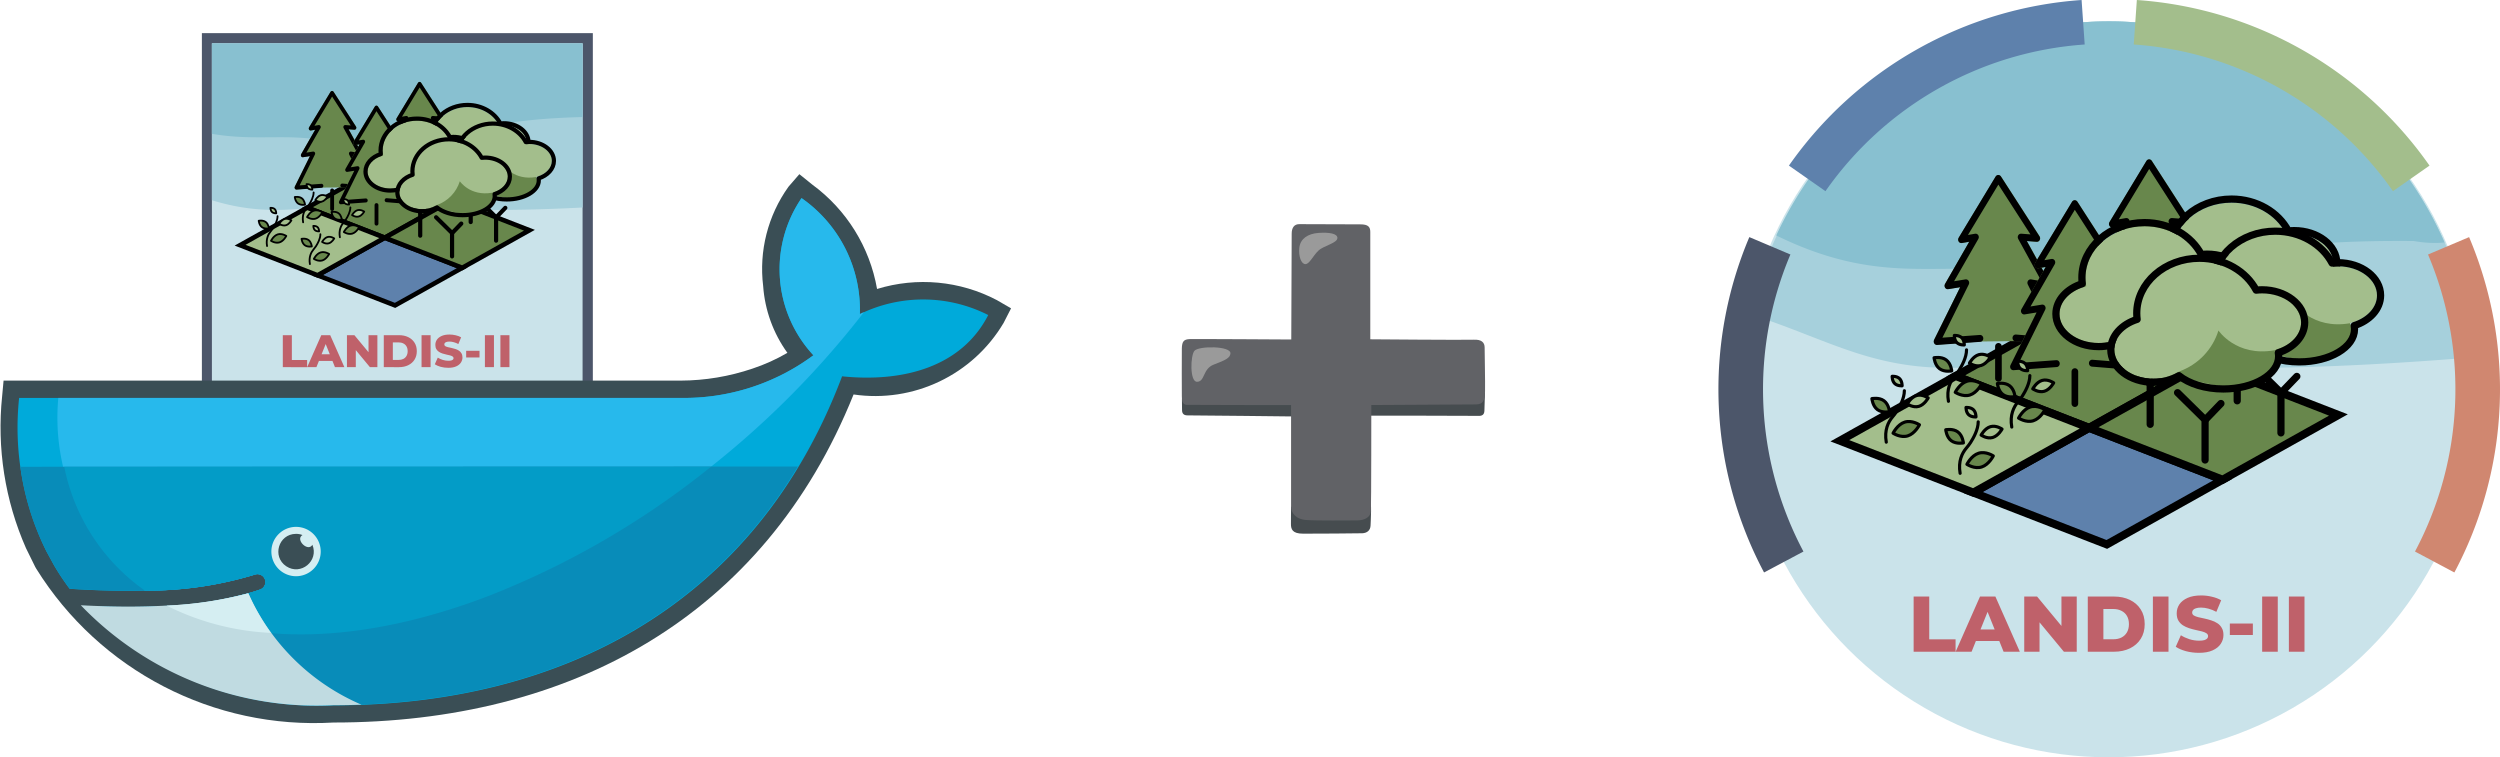 <?xml version="1.0" encoding="UTF-8" standalone="no"?>
<!-- Created with Inkscape (http://www.inkscape.org/) -->

<svg
   width="258.684mm"
   height="78.36mm"
   viewBox="0 0 258.684 78.36"
   version="1.1"
   id="svg5"
   inkscape:version="1.3 (0e150ed6c4, 2023-07-21)"
   sodipodi:docname="logo_Landis_Apptainer.svg"
   inkscape:export-filename="D:\OneDrive -UQAM\OneDrive - UQAM\2 - Aires\Thèse\landis-hub-quebec.github.io\assets\media\logo_landis-hub-quebec.png"
   inkscape:export-xdpi="200"
   inkscape:export-ydpi="200"
   xml:space="preserve"
   xmlns:inkscape="http://www.inkscape.org/namespaces/inkscape"
   xmlns:sodipodi="http://sodipodi.sourceforge.net/DTD/sodipodi-0.dtd"
   xmlns="http://www.w3.org/2000/svg"
   xmlns:svg="http://www.w3.org/2000/svg"><sodipodi:namedview
     id="namedview7"
     pagecolor="#ffffff"
     bordercolor="#666666"
     borderopacity="1.0"
     inkscape:pageshadow="2"
     inkscape:pageopacity="0.0"
     inkscape:pagecheckerboard="0"
     inkscape:document-units="mm"
     showgrid="false"
     inkscape:zoom="0.56630545"
     inkscape:cx="545.64193"
     inkscape:cy="271.93805"
     inkscape:window-width="1676"
     inkscape:window-height="1408"
     inkscape:window-x="1670"
     inkscape:window-y="0"
     inkscape:window-maximized="0"
     inkscape:current-layer="layer1"
     fit-margin-top="0"
     fit-margin-left="0"
     fit-margin-right="0"
     fit-margin-bottom="0"
     inkscape:showpageshadow="2"
     inkscape:deskcolor="#d1d1d1"
     showguides="false" /><defs
     id="defs2"><rect
       x="58.686"
       y="223.505"
       width="250.548"
       height="39.956"
       id="rect8" /><clipPath
       clipPathUnits="userSpaceOnUse"
       id="clipPath3"><g
         id="g4"><circle
           style="fill:#bc4749;fill-opacity:0.212;stroke:none;stroke-width:0.688;stroke-linecap:round;stroke-linejoin:round;stroke-miterlimit:4;stroke-dasharray:none;stroke-opacity:1"
           id="circle3"
           cx="105.139"
           cy="114.059"
           r="38.075" /></g></clipPath><clipPath
       clipPathUnits="userSpaceOnUse"
       id="clipPath5"><g
         id="g6"
         transform="matrix(3.08,0,0,3.08,5.566,-14.815)"><circle
           style="fill:#bc4749;fill-opacity:0.212;stroke:none;stroke-width:0.688;stroke-linecap:round;stroke-linejoin:round;stroke-miterlimit:4;stroke-dasharray:none;stroke-opacity:1"
           id="circle5"
           cx="105.139"
           cy="114.059"
           r="38.075" /></g></clipPath><clipPath
       clipPathUnits="userSpaceOnUse"
       id="clipPath5-2"><g
         id="g6-4"
         transform="matrix(3.08,0,0,3.08,5.566,-14.815)"><circle
           style="fill:#bc4749;fill-opacity:0.212;stroke:none;stroke-width:0.688;stroke-linecap:round;stroke-linejoin:round;stroke-miterlimit:4;stroke-dasharray:none;stroke-opacity:1"
           id="circle5-0"
           cx="105.139"
           cy="114.059"
           r="38.075" /></g></clipPath><clipPath
       clipPathUnits="userSpaceOnUse"
       id="clipPath5-7"><g
         id="g6-0"
         transform="matrix(3.08,0,0,3.08,5.566,-14.815)"><circle
           style="fill:#bc4749;fill-opacity:0.212;stroke:none;stroke-width:0.688;stroke-linecap:round;stroke-linejoin:round;stroke-miterlimit:4;stroke-dasharray:none;stroke-opacity:1"
           id="circle5-04"
           cx="105.139"
           cy="114.059"
           r="38.075" /></g></clipPath><clipPath
       clipPathUnits="userSpaceOnUse"
       id="clipPath5-9"><g
         id="g6-6"
         transform="matrix(3.08,0,0,3.08,5.566,-14.815)"><circle
           style="fill:#bc4749;fill-opacity:0.212;stroke:none;stroke-width:0.688;stroke-linecap:round;stroke-linejoin:round;stroke-miterlimit:4;stroke-dasharray:none;stroke-opacity:1"
           id="circle5-7"
           cx="105.139"
           cy="114.059"
           r="38.075" /></g></clipPath><clipPath
       clipPathUnits="userSpaceOnUse"
       id="clipPath1"><rect
         style="fill:#4c566a;stroke:none;stroke-width:2.092;stroke-linecap:round"
         id="rect2"
         width="52.247"
         height="52.247"
         x="-84.908"
         y="46.215" /></clipPath></defs><g
     inkscape:label="Calque 1"
     inkscape:groupmode="layer"
     id="layer1"
     transform="translate(113.055,-73.774)"><g
       id="hair-1-1-7-8-8-2-1"
       transform="matrix(0.373,0,0,0.373,101.762,102.726)"
       style="stroke-linecap:butt;stroke-linejoin:round" /><g
       id="skin-85-2-8-5-3-8-9"
       transform="matrix(0.373,0,0,0.373,101.762,102.726)"
       style="stroke-linecap:butt;stroke-linejoin:round" /><g
       id="skin-shadow-1-9-65-5-3-8-5"
       transform="matrix(0.373,0,0,0.373,101.762,102.726)"
       style="stroke-linecap:butt;stroke-linejoin:round" /><g
       id="hair-20-5-5-1-3-9-1"
       transform="matrix(0.331,0,0,0.357,165.226,77.67)"
       style="stroke-linecap:butt;stroke-linejoin:round" /><g
       id="skin-71-6-3-3-6-0-7"
       transform="matrix(0.331,0,0,0.357,165.226,77.67)"
       style="stroke-linecap:butt;stroke-linejoin:round" /><g
       id="skin-shadow-81-9-44-4-8-8-5"
       transform="matrix(0.331,0,0,0.357,165.226,77.67)"
       style="stroke-linecap:butt;stroke-linejoin:round" /><g
       id="g10"><circle
         style="opacity:1;fill:#cae3ea;fill-opacity:1;stroke:none;stroke-width:4.311;stroke-linejoin:bevel;stroke-dasharray:none;stroke-opacity:1"
         id="path14"
         cx="105.139"
         cy="114.059"
         r="38.075" /><path
         id="path846-7-1-5-1"
         clip-path="none"
         style="fill:#a6d0dc;fill-opacity:1;stroke-width:1.798;stroke-linejoin:bevel"
         inkscape:transform-center-x="2.549503e-06"
         inkscape:transform-center-y="-1.5032822e-06"
         d="M 105.139,75.984 A 38.075,38.637 0 0 0 68.057,106.3 c 8.526,2.711 13.23,6.254 23.526,5.413 16.619,-1.358 19.578,1.619 51.436,-0.976 A 38.075,38.637 0 0 0 105.139,75.984 Z" /><path
         id="path846-7-1-3"
         style="fill:#88c0d0;fill-opacity:1;stroke-width:1.798;stroke-linejoin:bevel"
         d="M 105.139,75.984 A 38.075,38.637 0 0 0 70.739,98.136 c 10.17,5.001 16.136,2.844 22.99,3.675 22.934,2.781 16.413,-3.328 42.965,-3.098 1.249,0.217 2.29,0.242 3.197,0.15 a 38.075,38.637 0 0 0 -34.752,-22.879 z" /><path
         style="opacity:1;fill:none;fill-opacity:1;stroke:#5e81ac;stroke-width:4.615;stroke-linejoin:bevel;stroke-dasharray:none;stroke-opacity:1"
         id="path7"
         sodipodi:type="arc"
         sodipodi:cx="105.13913"
         sodipodi:cy="114.05923"
         sodipodi:rx="38.075001"
         sodipodi:ry="38.075001"
         sodipodi:start="3.7520734"
         sodipodi:end="4.6428831"
         sodipodi:arc-type="arc"
         d="m 73.942,92.232 a 38.075,38.075 0 0 1 28.553,-16.156"
         sodipodi:open="true" /><path
         style="opacity:1;fill:none;fill-opacity:1;stroke:#4c566a;stroke-width:4.615;stroke-linejoin:bevel;stroke-dasharray:none;stroke-opacity:1"
         id="path7-3"
         sodipodi:type="arc"
         sodipodi:cx="105.13913"
         sodipodi:cy="114.05923"
         sodipodi:rx="38.075001"
         sodipodi:ry="38.075001"
         sodipodi:start="2.6531611"
         sodipodi:end="3.5422731"
         sodipodi:open="true"
         sodipodi:arc-type="arc"
         d="M 71.516,131.926 A 38.075,38.075 0 0 1 70.08,99.208" /><path
         style="opacity:1;fill:none;fill-opacity:1;stroke:#a3be8c;stroke-width:4.615;stroke-linejoin:bevel;stroke-dasharray:none;stroke-opacity:1"
         id="path7-2"
         sodipodi:type="arc"
         sodipodi:cx="-105.24753"
         sodipodi:cy="114.05923"
         sodipodi:rx="38.075001"
         sodipodi:ry="38.075001"
         sodipodi:start="3.7520734"
         sodipodi:end="4.6428831"
         sodipodi:arc-type="arc"
         d="m -136.445,92.232 a 38.075,38.075 0 0 1 28.553,-16.156"
         sodipodi:open="true"
         transform="scale(-1,1)" /><path
         style="opacity:1;fill:none;fill-opacity:1;stroke:#d08770;stroke-width:4.615;stroke-linejoin:bevel;stroke-dasharray:none;stroke-opacity:1"
         id="path7-3-6"
         sodipodi:type="arc"
         sodipodi:cx="-105.24753"
         sodipodi:cy="114.05923"
         sodipodi:rx="38.075001"
         sodipodi:ry="38.075001"
         sodipodi:start="2.6531611"
         sodipodi:end="3.5422731"
         sodipodi:open="true"
         sodipodi:arc-type="arc"
         d="m -138.87,131.926 a 38.075,38.075 0 0 1 -1.436,-32.717"
         transform="scale(-1,1)" /><g
         id="g7"
         transform="translate(0,-5.204)"><rect
           transform="matrix(-0.932,-0.362,0.873,-0.488,0,0)"
           y="-100.594"
           x="-204.863"
           height="13.725"
           width="14.821"
           id="rect76930-8-4-5-6-9-4-2-5-8-4-5-7-3-8-81-51-2-4-7-8-6"
           style="vector-effect:none;fill:#68874c;fill-opacity:1;fill-rule:nonzero;stroke:#000000;stroke-width:1.078;stroke-linecap:butt;stroke-linejoin:miter;stroke-miterlimit:4;stroke-dasharray:none;stroke-dashoffset:0;stroke-opacity:1" /><path
           fill="#5c9e31"
           stroke="none"
           d="m 100.37,114.115 -2.693,-5.425 1.109,0.193 c 0.18,0.032 0.35,-0.1 0.38,-0.294 0.013,-0.083 -0.002,-0.168 -0.043,-0.24 l -2.444,-4.435 1.02,0.078 c 0.182,0.014 0.34,-0.134 0.353,-0.33 0.005,-0.081 -0.015,-0.161 -0.058,-0.228 l -3.993,-6.183 c -0.064,-0.096 -0.167,-0.153 -0.277,-0.153 -0.11,0.002 -0.212,0.062 -0.272,0.162 l -1.232,2.033 -2.592,4.283 c -0.1,0.165 -0.057,0.385 0.096,0.493 0.069,0.049 0.153,0.068 0.234,0.053 l 0.763,-0.133 -2.503,4.356 c -0.096,0.167 -0.048,0.387 0.107,0.49 0.067,0.044 0.146,0.062 0.224,0.049 l 1.235,-0.201 -2.696,5.433 c -0.086,0.173 -0.025,0.389 0.136,0.482 0.055,0.031 0.116,0.046 0.178,0.041 l 4.126,-0.298 0.343,-0.025 3.633,-0.044 4.547,0.368 h 0.025 c 0.183,-3e-5 0.331,-0.159 0.331,-0.356 0,-0.059 -0.013,-0.116 -0.039,-0.168 z"
           id="path43336-9-0-0-8"
           style="fill:#68874c;fill-opacity:1;stroke-width:0.344;stroke-linecap:butt;stroke-linejoin:round" /><polyline
           fill="none"
           stroke="#000000"
           stroke-linecap="round"
           stroke-linejoin="round"
           stroke-width="2"
           points="41.448,53.49 55.194,54.523 46.104,37.503 51.448,38.365 43.089,24.266 48.073,24.615 36.004,7.246 24.448,24.99 28.918,24.266 20.198,38.365 25.903,37.503 16.813,54.523 30.323,53.615"
           id="polyline43342-4-5-0-6"
           transform="matrix(0.331,0,0,0.357,81.797,94.852)" /><line
           x1="93.731"
           x2="93.731"
           y1="114.814"
           y2="118.134"
           fill="none"
           stroke="#000000"
           stroke-linecap="round"
           stroke-miterlimit="10"
           stroke-width="0.688"
           id="line43344-7-3-0-2"
           style="stroke-linejoin:round" /><path
           fill="#5c9e31"
           stroke="none"
           d="m 115.976,112.496 -2.693,-5.425 1.109,0.193 c 0.18,0.032 0.35,-0.1 0.38,-0.294 0.013,-0.083 -0.002,-0.168 -0.043,-0.24 l -2.444,-4.435 1.02,0.078 c 0.182,0.014 0.34,-0.134 0.353,-0.33 0.005,-0.081 -0.015,-0.161 -0.058,-0.228 l -3.993,-6.183 c -0.064,-0.096 -0.167,-0.153 -0.277,-0.153 -0.11,0.002 -0.212,0.062 -0.272,0.162 l -1.232,2.033 -2.592,4.283 c -0.1,0.165 -0.057,0.385 0.096,0.493 0.069,0.049 0.153,0.068 0.234,0.053 l 0.763,-0.133 -2.503,4.356 c -0.096,0.167 -0.048,0.387 0.107,0.49 0.067,0.044 0.146,0.062 0.224,0.049 l 1.235,-0.201 -2.696,5.433 c -0.086,0.173 -0.025,0.389 0.136,0.482 0.055,0.031 0.116,0.046 0.178,0.041 l 4.126,-0.298 0.343,-0.025 3.633,-0.044 4.547,0.368 h 0.025 c 0.183,-3e-5 0.331,-0.159 0.331,-0.356 0,-0.059 -0.013,-0.116 -0.039,-0.168 z"
           id="path43336-9-4-5-2-0"
           style="fill:#68874c;fill-opacity:1;stroke-width:0.344;stroke-linecap:butt;stroke-linejoin:round" /><polyline
           fill="none"
           stroke="#000000"
           stroke-linecap="round"
           stroke-linejoin="round"
           stroke-width="2"
           points="41.448,53.49 55.194,54.523 46.104,37.503 51.448,38.365 43.089,24.266 48.073,24.615 36.004,7.246 24.448,24.99 28.918,24.266 20.198,38.365 25.903,37.503 16.813,54.523 30.323,53.615"
           id="polyline43342-4-4-5-4-1"
           transform="matrix(0.331,0,0,0.357,97.403,93.233)" /><line
           x1="109.336"
           x2="109.336"
           y1="113.195"
           y2="116.515"
           fill="none"
           stroke="#000000"
           stroke-linecap="round"
           stroke-miterlimit="10"
           stroke-width="0.688"
           id="line43344-7-7-7-6-6"
           style="stroke-linejoin:round" /><path
           fill="#5c9e31"
           stroke="none"
           d="m 108.279,116.725 -2.693,-5.425 1.109,0.193 c 0.18,0.032 0.35,-0.1 0.38,-0.294 0.013,-0.083 -0.002,-0.168 -0.043,-0.24 l -2.444,-4.435 1.02,0.078 c 0.182,0.014 0.34,-0.134 0.353,-0.33 0.005,-0.081 -0.015,-0.161 -0.058,-0.228 l -3.993,-6.183 c -0.064,-0.096 -0.167,-0.153 -0.277,-0.153 -0.11,0.002 -0.212,0.062 -0.272,0.162 l -1.232,2.033 -2.592,4.283 c -0.1,0.165 -0.057,0.385 0.096,0.493 0.069,0.049 0.153,0.068 0.234,0.053 l 0.763,-0.133 -2.503,4.356 c -0.096,0.167 -0.048,0.387 0.107,0.49 0.067,0.044 0.146,0.062 0.224,0.049 l 1.235,-0.201 -2.696,5.433 c -0.086,0.173 -0.025,0.389 0.136,0.482 0.055,0.031 0.116,0.046 0.178,0.041 l 4.126,-0.298 0.343,-0.025 3.633,-0.044 4.547,0.368 h 0.025 c 0.183,-4e-5 0.331,-0.159 0.331,-0.356 0,-0.059 -0.013,-0.116 -0.039,-0.168 z"
           id="path43336-9-8-8-1-9"
           style="fill:#68874c;fill-opacity:1;stroke-width:0.344;stroke-linecap:butt;stroke-linejoin:round" /><polyline
           fill="none"
           stroke="#000000"
           stroke-linecap="round"
           stroke-linejoin="round"
           stroke-width="2"
           points="41.448,53.49 55.194,54.523 46.104,37.503 51.448,38.365 43.089,24.266 48.073,24.615 36.004,7.246 24.448,24.99 28.918,24.266 20.198,38.365 25.903,37.503 16.813,54.523 30.323,53.615"
           id="polyline43342-4-8-0-1-22"
           transform="matrix(0.331,0,0,0.357,89.706,97.462)" /><line
           x1="101.639"
           x2="101.639"
           y1="117.424"
           y2="120.744"
           fill="none"
           stroke="#000000"
           stroke-linecap="round"
           stroke-miterlimit="10"
           stroke-width="0.688"
           id="line43344-7-5-7-6-8"
           style="stroke-linejoin:round" /><rect
           style="vector-effect:none;fill:#5e81ac;fill-opacity:1;fill-rule:nonzero;stroke:#000000;stroke-width:1.077;stroke-linecap:butt;stroke-linejoin:miter;stroke-miterlimit:4;stroke-dasharray:none;stroke-dashoffset:0;stroke-opacity:1"
           id="rect76930-8-4-5-6-9-4-2-5-67-5-4-62-19-2"
           width="14.821"
           height="13.725"
           x="-219.684"
           y="-114.319"
           transform="matrix(-0.932,-0.362,0.873,-0.488,0,0)" /><rect
           transform="matrix(-0.932,-0.362,0.873,-0.488,0,0)"
           y="-114.319"
           x="-204.863"
           height="13.725"
           width="14.821"
           id="rect76930-8-4-5-6-9-4-2-5-5-1-2-2-70-4-8-9-5-1-9"
           style="vector-effect:none;fill:#a3be8c;fill-opacity:1;fill-rule:nonzero;stroke:#000000;stroke-width:1.077;stroke-linecap:butt;stroke-linejoin:miter;stroke-miterlimit:4;stroke-dasharray:none;stroke-dashoffset:0;stroke-opacity:1" /><path
           fill="#b1cc33"
           stroke="none"
           d="m 96.48,116.586 c 0.284,0.271 0.269,0.748 0.269,0.748 0,0 -0.476,0.038 -0.76,-0.233 -0.284,-0.271 -0.269,-0.748 -0.269,-0.748 0,0 0.476,-0.037 0.76,0.233 z"
           id="path42973-2-0-7-0-3-1"
           style="fill:#a3be8c;fill-opacity:1;stroke-width:0.163;stroke-linecap:butt;stroke-linejoin:round" /><path
           fill="#5c9e31"
           stroke="none"
           d="m 97.338,122.514 c -0.753,0.239 -1.525,-0.277 -1.525,-0.277 0,0 0.45,-0.904 1.203,-1.144 0.753,-0.239 1.525,0.277 1.525,0.277 0,0 -0.45,0.904 -1.203,1.144 z"
           id="path42975-30-1-9-0-4-1"
           style="fill:#68874c;fill-opacity:1;stroke-width:0.163;stroke-linecap:butt;stroke-linejoin:round" /><path
           fill="#b1cc33"
           stroke="none"
           d="m 98.475,119.464 c -0.597,0.171 -1.192,-0.251 -1.192,-0.251 0,0 0.373,-0.7 0.97,-0.872 0.597,-0.171 1.192,0.251 1.192,0.251 0,0 -0.374,0.7 -0.97,0.872 z"
           id="path42977-6-3-3-8-6-6"
           style="fill:#a3be8c;fill-opacity:1;stroke-width:0.163;stroke-linecap:butt;stroke-linejoin:round" /><path
           fill="#5c9e31"
           stroke="none"
           d="m 94.876,118.885 c 0.505,0.376 0.573,1.137 0.573,1.137 0,0 -0.749,0.152 -1.254,-0.224 -0.505,-0.376 -0.573,-1.137 -0.573,-1.137 0,0 0.749,-0.152 1.254,0.224 z"
           id="path42979-46-1-9-8-1-1"
           style="fill:#68874c;fill-opacity:1;stroke-width:0.163;stroke-linecap:butt;stroke-linejoin:round" /><path
           fill="none"
           stroke="#000000"
           stroke-linecap="round"
           stroke-linejoin="round"
           stroke-width="0.327"
           d="m 96.48,116.586 c 0.284,0.271 0.269,0.748 0.269,0.748 0,0 -0.476,0.038 -0.76,-0.233 -0.284,-0.271 -0.269,-0.748 -0.269,-0.748 0,0 0.476,-0.037 0.76,0.233 z"
           id="path42985-82-2-7-0-7-9" /><path
           fill="none"
           stroke="#000000"
           stroke-linecap="round"
           stroke-linejoin="round"
           stroke-width="0.327"
           d="m 94.876,118.885 c 0.505,0.376 0.573,1.137 0.573,1.137 0,0 -0.749,0.152 -1.254,-0.224 -0.505,-0.376 -0.573,-1.137 -0.573,-1.137 0,0 0.749,-0.152 1.254,0.224 z"
           id="path42987-5-8-2-3-0-4" /><path
           fill="none"
           stroke="#000000"
           stroke-linecap="round"
           stroke-linejoin="round"
           stroke-width="0.327"
           d="m 97.338,122.514 c -0.753,0.239 -1.525,-0.277 -1.525,-0.277 0,0 0.45,-0.904 1.203,-1.144 0.753,-0.239 1.525,0.277 1.525,0.277 0,0 -0.45,0.904 -1.203,1.144 z"
           id="path42989-4-8-8-6-3-4" /><path
           fill="none"
           stroke="#000000"
           stroke-linecap="round"
           stroke-linejoin="round"
           stroke-width="0.327"
           d="m 98.475,119.464 c -0.597,0.171 -1.192,-0.251 -1.192,-0.251 0,0 0.373,-0.7 0.97,-0.872 0.597,-0.171 1.192,0.251 1.192,0.251 0,0 -0.374,0.7 -0.97,0.872 z"
           id="path42991-7-3-3-5-8-4" /><path
           fill="none"
           stroke="#000000"
           stroke-linecap="round"
           stroke-linejoin="round"
           stroke-width="0.327"
           d="m 96.981,117.845 c 0,0.781 -0.472,1.644 -0.797,2.146 -0.133,0.205 -0.284,0.397 -0.442,0.583 -0.421,0.499 -0.853,1.342 -0.633,2.593"
           id="path42993-2-3-0-7-5-6" /><path
           fill="#b1cc33"
           stroke="none"
           d="m 91.136,121.371 c 0.284,0.271 0.269,0.748 0.269,0.748 0,0 -0.476,0.038 -0.76,-0.233 -0.284,-0.271 -0.269,-0.748 -0.269,-0.748 0,0 0.476,-0.037 0.76,0.233 z"
           id="path42973-2-8-0-9-1-7"
           style="fill:#a3be8c;fill-opacity:1;stroke-width:0.163;stroke-linecap:butt;stroke-linejoin:round" /><path
           fill="#5c9e31"
           stroke="none"
           d="m 91.994,127.298 c -0.753,0.239 -1.525,-0.277 -1.525,-0.277 0,0 0.45,-0.904 1.203,-1.144 0.753,-0.239 1.525,0.277 1.525,0.277 0,0 -0.45,0.904 -1.203,1.144 z"
           id="path42975-30-17-4-6-1-6"
           style="fill:#68874c;fill-opacity:1;stroke-width:0.163;stroke-linecap:butt;stroke-linejoin:round" /><path
           fill="#b1cc33"
           stroke="none"
           d="m 93.131,124.248 c -0.597,0.171 -1.192,-0.251 -1.192,-0.251 0,0 0.373,-0.7 0.97,-0.872 0.597,-0.171 1.192,0.251 1.192,0.251 0,0 -0.374,0.7 -0.97,0.872 z"
           id="path42977-6-1-4-9-4-4"
           style="fill:#a3be8c;fill-opacity:1;stroke-width:0.163;stroke-linecap:butt;stroke-linejoin:round" /><path
           fill="#5c9e31"
           stroke="none"
           d="m 89.532,123.67 c 0.505,0.376 0.573,1.137 0.573,1.137 0,0 -0.749,0.152 -1.254,-0.224 -0.505,-0.376 -0.573,-1.137 -0.573,-1.137 0,0 0.749,-0.152 1.254,0.224 z"
           id="path42979-46-7-2-7-7-84"
           style="fill:#68874c;fill-opacity:1;stroke-width:0.163;stroke-linecap:butt;stroke-linejoin:round" /><path
           fill="none"
           stroke="#000000"
           stroke-linecap="round"
           stroke-linejoin="round"
           stroke-width="0.327"
           d="m 91.136,121.371 c 0.284,0.271 0.269,0.748 0.269,0.748 0,0 -0.476,0.038 -0.76,-0.233 -0.284,-0.271 -0.269,-0.748 -0.269,-0.748 0,0 0.476,-0.037 0.76,0.233 z"
           id="path42985-82-9-3-4-2-6" /><path
           fill="none"
           stroke="#000000"
           stroke-linecap="round"
           stroke-linejoin="round"
           stroke-width="0.327"
           d="m 89.532,123.67 c 0.505,0.376 0.573,1.137 0.573,1.137 0,0 -0.749,0.152 -1.254,-0.224 -0.505,-0.376 -0.573,-1.137 -0.573,-1.137 0,0 0.749,-0.152 1.254,0.224 z"
           id="path42987-5-2-4-2-3-1" /><path
           fill="none"
           stroke="#000000"
           stroke-linecap="round"
           stroke-linejoin="round"
           stroke-width="0.327"
           d="m 91.994,127.298 c -0.753,0.239 -1.525,-0.277 -1.525,-0.277 0,0 0.45,-0.904 1.203,-1.144 0.753,-0.239 1.525,0.277 1.525,0.277 0,0 -0.45,0.904 -1.203,1.144 z"
           id="path42989-4-2-4-5-4-4" /><path
           fill="none"
           stroke="#000000"
           stroke-linecap="round"
           stroke-linejoin="round"
           stroke-width="0.327"
           d="m 93.131,124.248 c -0.597,0.171 -1.192,-0.251 -1.192,-0.251 0,0 0.373,-0.7 0.97,-0.872 0.597,-0.171 1.192,0.251 1.192,0.251 0,0 -0.374,0.7 -0.97,0.872 z"
           id="path42991-7-9-7-9-6-94" /><path
           fill="none"
           stroke="#000000"
           stroke-linecap="round"
           stroke-linejoin="round"
           stroke-width="0.327"
           d="m 91.637,122.629 c 0,0.781 -0.472,1.644 -0.797,2.146 -0.133,0.205 -0.284,0.397 -0.442,0.583 -0.421,0.499 -0.853,1.342 -0.633,2.593"
           id="path42993-2-0-3-2-8-94" /><path
           fill="#b1cc33"
           stroke="none"
           d="m 83.494,118.15 c 0.284,0.271 0.269,0.748 0.269,0.748 0,0 -0.476,0.038 -0.76,-0.233 -0.284,-0.271 -0.269,-0.748 -0.269,-0.748 0,0 0.476,-0.037 0.76,0.233 z"
           id="path42973-0-7-9-4-1"
           style="fill:#a3be8c;fill-opacity:1;stroke-width:0.163;stroke-linecap:butt;stroke-linejoin:round" /><path
           fill="#5c9e31"
           stroke="none"
           d="m 84.353,124.077 c -0.753,0.239 -1.525,-0.277 -1.525,-0.277 0,0 0.45,-0.904 1.203,-1.144 0.753,-0.239 1.525,0.277 1.525,0.277 0,0 -0.45,0.904 -1.203,1.144 z"
           id="path42975-3-2-3-5-8"
           style="fill:#68874c;fill-opacity:1;stroke-width:0.163;stroke-linecap:butt;stroke-linejoin:round" /><path
           fill="#b1cc33"
           stroke="none"
           d="m 85.49,121.027 c -0.597,0.171 -1.192,-0.251 -1.192,-0.251 0,0 0.373,-0.7 0.97,-0.872 0.597,-0.171 1.192,0.251 1.192,0.251 0,0 -0.374,0.7 -0.97,0.872 z"
           id="path42977-2-7-6-8-9"
           style="fill:#a3be8c;fill-opacity:1;stroke-width:0.163;stroke-linecap:butt;stroke-linejoin:round" /><path
           fill="#5c9e31"
           stroke="none"
           d="m 81.891,120.449 c 0.505,0.376 0.573,1.137 0.573,1.137 0,0 -0.749,0.152 -1.254,-0.224 -0.505,-0.376 -0.573,-1.137 -0.573,-1.137 0,0 0.749,-0.152 1.254,0.224 z"
           id="path42979-4-3-1-7-3"
           style="fill:#68874c;fill-opacity:1;stroke-width:0.163;stroke-linecap:butt;stroke-linejoin:round" /><path
           fill="none"
           stroke="#000000"
           stroke-linecap="round"
           stroke-linejoin="round"
           stroke-width="0.327"
           d="m 83.494,118.15 c 0.284,0.271 0.269,0.748 0.269,0.748 0,0 -0.476,0.038 -0.76,-0.233 -0.284,-0.271 -0.269,-0.748 -0.269,-0.748 0,0 0.476,-0.037 0.76,0.233 z"
           id="path42985-8-6-1-9-5" /><path
           fill="none"
           stroke="#000000"
           stroke-linecap="round"
           stroke-linejoin="round"
           stroke-width="0.327"
           d="m 81.891,120.449 c 0.505,0.376 0.573,1.137 0.573,1.137 0,0 -0.749,0.152 -1.254,-0.224 -0.505,-0.376 -0.573,-1.137 -0.573,-1.137 0,0 0.749,-0.152 1.254,0.224 z"
           id="path42987-1-0-8-4-6" /><path
           fill="none"
           stroke="#000000"
           stroke-linecap="round"
           stroke-linejoin="round"
           stroke-width="0.327"
           d="m 84.353,124.077 c -0.753,0.239 -1.525,-0.277 -1.525,-0.277 0,0 0.45,-0.904 1.203,-1.144 0.753,-0.239 1.525,0.277 1.525,0.277 0,0 -0.45,0.904 -1.203,1.144 z"
           id="path42989-0-9-1-7-1" /><path
           fill="none"
           stroke="#000000"
           stroke-linecap="round"
           stroke-linejoin="round"
           stroke-width="0.327"
           d="m 85.49,121.027 c -0.597,0.171 -1.192,-0.251 -1.192,-0.251 0,0 0.373,-0.7 0.97,-0.872 0.597,-0.171 1.192,0.251 1.192,0.251 0,0 -0.374,0.7 -0.97,0.872 z"
           id="path42991-2-5-3-1-2" /><path
           fill="none"
           stroke="#000000"
           stroke-linecap="round"
           stroke-linejoin="round"
           stroke-width="0.327"
           d="m 83.996,119.408 c 0,0.781 -0.472,1.644 -0.797,2.146 -0.133,0.205 -0.284,0.397 -0.442,0.583 -0.421,0.499 -0.853,1.342 -0.633,2.593"
           id="path42993-8-3-7-4-2" /><path
           fill="#b1cc33"
           stroke="none"
           d="m 89.928,113.921 c 0.284,0.271 0.269,0.748 0.269,0.748 0,0 -0.476,0.038 -0.76,-0.233 -0.284,-0.271 -0.269,-0.748 -0.269,-0.748 0,0 0.476,-0.037 0.76,0.233 z"
           id="path42973-0-3-4-4-0-54"
           style="fill:#a3be8c;fill-opacity:1;stroke-width:0.163;stroke-linecap:butt;stroke-linejoin:round" /><path
           fill="#5c9e31"
           stroke="none"
           d="m 90.786,119.849 c -0.753,0.239 -1.525,-0.277 -1.525,-0.277 0,0 0.45,-0.904 1.203,-1.144 0.753,-0.239 1.525,0.277 1.525,0.277 0,0 -0.45,0.904 -1.203,1.144 z"
           id="path42975-3-4-5-6-6-1"
           style="fill:#68874c;fill-opacity:1;stroke-width:0.163;stroke-linecap:butt;stroke-linejoin:round" /><path
           fill="#b1cc33"
           stroke="none"
           d="m 91.923,116.799 c -0.597,0.171 -1.192,-0.251 -1.192,-0.251 0,0 0.373,-0.7 0.97,-0.872 0.597,-0.171 1.192,0.251 1.192,0.251 0,0 -0.374,0.7 -0.97,0.872 z"
           id="path42977-2-1-2-3-7-6"
           style="fill:#a3be8c;fill-opacity:1;stroke-width:0.163;stroke-linecap:butt;stroke-linejoin:round" /><path
           fill="#5c9e31"
           stroke="none"
           d="m 88.324,116.22 c 0.505,0.376 0.573,1.137 0.573,1.137 0,0 -0.749,0.152 -1.254,-0.224 -0.505,-0.376 -0.573,-1.137 -0.573,-1.137 0,0 0.749,-0.152 1.254,0.224 z"
           id="path42979-4-4-8-4-3-7"
           style="fill:#68874c;fill-opacity:1;stroke-width:0.163;stroke-linecap:butt;stroke-linejoin:round" /><path
           fill="none"
           stroke="#000000"
           stroke-linecap="round"
           stroke-linejoin="round"
           stroke-width="0.327"
           d="m 89.928,113.921 c 0.284,0.271 0.269,0.748 0.269,0.748 0,0 -0.476,0.038 -0.76,-0.233 -0.284,-0.271 -0.269,-0.748 -0.269,-0.748 0,0 0.476,-0.037 0.76,0.233 z"
           id="path42985-8-8-7-2-4-7" /><path
           fill="none"
           stroke="#000000"
           stroke-linecap="round"
           stroke-linejoin="round"
           stroke-width="0.327"
           d="m 88.324,116.22 c 0.505,0.376 0.573,1.137 0.573,1.137 0,0 -0.749,0.152 -1.254,-0.224 -0.505,-0.376 -0.573,-1.137 -0.573,-1.137 0,0 0.749,-0.152 1.254,0.224 z"
           id="path42987-1-3-6-5-3-5" /><path
           fill="none"
           stroke="#000000"
           stroke-linecap="round"
           stroke-linejoin="round"
           stroke-width="0.327"
           d="m 90.786,119.849 c -0.753,0.239 -1.525,-0.277 -1.525,-0.277 0,0 0.45,-0.904 1.203,-1.144 0.753,-0.239 1.525,0.277 1.525,0.277 0,0 -0.45,0.904 -1.203,1.144 z"
           id="path42989-0-1-6-7-1-50" /><path
           fill="none"
           stroke="#000000"
           stroke-linecap="round"
           stroke-linejoin="round"
           stroke-width="0.327"
           d="m 91.923,116.799 c -0.597,0.171 -1.192,-0.251 -1.192,-0.251 0,0 0.373,-0.7 0.97,-0.872 0.597,-0.171 1.192,0.251 1.192,0.251 0,0 -0.374,0.7 -0.97,0.872 z"
           id="path42991-2-4-8-4-2-48" /><path
           fill="none"
           stroke="#000000"
           stroke-linecap="round"
           stroke-linejoin="round"
           stroke-width="0.327"
           d="m 90.429,115.18 c 0,0.781 -0.472,1.644 -0.797,2.146 -0.133,0.205 -0.284,0.397 -0.442,0.583 -0.421,0.499 -0.853,1.342 -0.633,2.593"
           id="path42993-8-2-3-2-9-70" /><rect
           transform="matrix(-0.932,-0.362,0.873,-0.488,0,0)"
           y="-100.594"
           x="-219.684"
           height="13.725"
           width="14.821"
           id="rect76930-8-4-5-6-9-4-2-5-8-4-5-7-3-1-8-9-6-4-4-0-4-7"
           style="vector-effect:none;fill:#68874c;fill-opacity:1;fill-rule:nonzero;stroke:#000000;stroke-width:1.077;stroke-linecap:butt;stroke-linejoin:miter;stroke-miterlimit:4;stroke-dasharray:none;stroke-dashoffset:0;stroke-opacity:1" /><path
           fill="#b1cc33"
           stroke="none"
           d="m 124.335,103.22 c -0.19,0.001 -0.38,0.012 -0.569,0.034 l -0.251,0.027 -0.118,-0.224 c -0.998,-1.884 -3.173,-3.101 -5.545,-3.101 -3.369,0 -6.111,2.389 -6.111,5.326 5.2e-4,0.193 0.013,0.385 0.037,0.576 l 0.037,0.308 -0.296,0.094 c -1.499,0.475 -2.467,1.563 -2.467,2.77 0,1.659 1.811,3.009 4.037,3.009 0.86,0.008 1.708,-0.209 2.458,-0.63 l 0.221,-0.127 0.071,0.056 0.128,0.103 c 1.013,0.809 2.644,1.292 4.361,1.292 2.898,0 5.346,-1.378 5.346,-3.009 -4.9e-4,-0.101 -0.01,-0.201 -0.029,-0.301 l -0.051,-0.28 -0.008,-0.044 0.314,-0.099 c 1.501,-0.474 2.472,-1.562 2.472,-2.772 3.7e-4,-1.657 -1.811,-3.008 -4.037,-3.008 z"
           id="path42935-1-1-9-7"
           style="fill:#a3be8c;fill-opacity:1;stroke-width:0.373;stroke-linecap:butt;stroke-linejoin:round" /><path
           fill="#5c9e31"
           stroke="none"
           d="m 119.821,107.052 c 0,0 1.836,2.737 5.765,2.049 l 0.333,1.333 -1.493,1.837 -3.44,0.759 -4.528,-0.954 -0.689,-0.794 c 1.941,-0.695 3.442,-2.262 4.053,-4.231 z"
           id="path42937-2-8-2-4"
           style="fill:#68874c;fill-opacity:1;stroke-width:0.373;stroke-linecap:butt;stroke-linejoin:round" /><path
           fill="none"
           stroke="#000000"
           stroke-miterlimit="10"
           stroke-width="0.747"
           d="M 121.56,112.354"
           id="path42943-1-0-7-4"
           style="stroke-linecap:butt;stroke-linejoin:round" /><polyline
           fill="none"
           stroke="#000000"
           stroke-linecap="round"
           stroke-linejoin="round"
           stroke-width="2"
           points="35.789,63.943 35.789,52.776 28.159,45.26"
           id="polyline42945-1-7-4-4"
           transform="matrix(0.373,0,0,0.373,105.087,96.601)" /><line
           x1="118.448"
           x2="120.079"
           y1="116.303"
           y2="114.606"
           fill="none"
           stroke="#000000"
           stroke-linecap="round"
           stroke-linejoin="round"
           stroke-width="0.747"
           id="line42947-2-6-9-0" /><path
           fill="none"
           stroke="#000000"
           stroke-miterlimit="10"
           stroke-width="0.747"
           d="M 122.004,112.067"
           id="path42949-3-1-4-7"
           style="stroke-linecap:butt;stroke-linejoin:round" /><path
           fill="none"
           stroke="#000000"
           stroke-linecap="round"
           stroke-miterlimit="10"
           stroke-width="0.747"
           d="m 128.746,106.222 c 0,-1.867 -1.974,-3.383 -4.41,-3.383 -0.203,0.002 -0.407,0.014 -0.609,0.037 -1.031,-1.947 -3.271,-3.3 -5.875,-3.3 -3.581,0 -6.484,2.552 -6.484,5.7 6.3e-4,0.208 0.014,0.416 0.04,0.622 -1.601,0.507 -2.727,1.715 -2.727,3.126 0,1.867 1.974,3.383 4.41,3.383 0.926,0.008 1.837,-0.227 2.645,-0.68 1.042,0.832 2.709,1.374 4.594,1.374 3.159,0 5.719,-1.515 5.719,-3.383 -5.2e-4,-0.123 -0.012,-0.247 -0.035,-0.368 1.603,-0.508 2.732,-1.716 2.732,-3.129 z"
           id="path42951-2-2-4-3"
           style="stroke-linejoin:round" /><path
           fill="#b1cc33"
           stroke="none"
           d="m 115.332,105.653 c -0.19,0.001 -0.38,0.012 -0.569,0.034 l -0.251,0.027 -0.118,-0.224 c -0.998,-1.884 -3.173,-3.101 -5.545,-3.101 -3.37,0 -6.111,2.389 -6.111,5.326 5.2e-4,0.193 0.013,0.385 0.037,0.576 l 0.037,0.308 -0.296,0.094 c -1.499,0.475 -2.467,1.563 -2.467,2.77 0,1.659 1.811,3.009 4.037,3.009 0.86,0.008 1.708,-0.209 2.458,-0.63 l 0.221,-0.127 0.071,0.056 0.128,0.103 c 1.013,0.809 2.644,1.292 4.361,1.292 2.898,0 5.346,-1.378 5.346,-3.009 -4.9e-4,-0.101 -0.01,-0.201 -0.029,-0.301 l -0.051,-0.28 -0.008,-0.044 0.314,-0.099 c 1.501,-0.474 2.472,-1.562 2.472,-2.772 3.8e-4,-1.657 -1.811,-3.008 -4.037,-3.008 z"
           id="path42935-5-6-6-6-2-0"
           style="fill:#a3be8c;fill-opacity:1;stroke-width:0.373;stroke-linecap:butt;stroke-linejoin:round" /><path
           fill="#5c9e31"
           stroke="none"
           d="m 110.818,109.486 c 0,0 1.836,2.737 5.765,2.049 l 0.333,1.333 -1.493,1.837 -3.44,0.759 -4.528,-0.954 -0.689,-0.794 c 1.941,-0.695 3.442,-2.262 4.053,-4.231 z"
           id="path42937-0-4-2-2-6-8"
           style="fill:#68874c;fill-opacity:1;stroke-width:0.373;stroke-linecap:butt;stroke-linejoin:round" /><path
           fill="none"
           stroke="#000000"
           stroke-miterlimit="10"
           stroke-width="0.747"
           d="M 112.557,114.788"
           id="path42943-2-9-6-9-7-0"
           style="stroke-linecap:butt;stroke-linejoin:round" /><polyline
           fill="none"
           stroke="#000000"
           stroke-linecap="round"
           stroke-linejoin="round"
           stroke-width="2"
           points="35.789,63.943 35.789,52.776 28.159,45.26"
           id="polyline42945-9-9-0-9-4-0"
           transform="matrix(0.373,0,0,0.373,96.084,99.034)" /><line
           x1="109.445"
           x2="111.075"
           y1="118.736"
           y2="117.039"
           fill="none"
           stroke="#000000"
           stroke-linecap="round"
           stroke-linejoin="round"
           stroke-width="0.747"
           id="line42947-9-4-1-7-4-6" /><path
           fill="none"
           stroke="#000000"
           stroke-miterlimit="10"
           stroke-width="0.747"
           d="M 113.001,114.501"
           id="path42949-4-6-8-7-8-4"
           style="stroke-linecap:butt;stroke-linejoin:round" /><path
           fill="none"
           stroke="#000000"
           stroke-linecap="round"
           stroke-miterlimit="10"
           stroke-width="0.747"
           d="m 119.743,108.656 c 0,-1.867 -1.974,-3.383 -4.41,-3.383 -0.203,0.002 -0.407,0.014 -0.609,0.037 -1.031,-1.947 -3.271,-3.3 -5.875,-3.3 -3.581,0 -6.484,2.552 -6.484,5.7 6.4e-4,0.208 0.014,0.416 0.04,0.622 -1.601,0.507 -2.727,1.715 -2.727,3.126 0,1.867 1.974,3.383 4.41,3.383 0.926,0.008 1.837,-0.227 2.645,-0.68 1.042,0.832 2.709,1.374 4.594,1.374 3.159,0 5.719,-1.515 5.719,-3.383 -5.3e-4,-0.123 -0.012,-0.247 -0.035,-0.368 1.603,-0.508 2.732,-1.716 2.732,-3.129 z"
           id="path42951-0-6-8-9-6-5"
           style="stroke-linejoin:round" /><path
           fill="#b1cc33"
           stroke="none"
           d="m 128.863,106.541 c -0.19,0.001 -0.38,0.012 -0.569,0.034 l -0.251,0.027 -0.118,-0.224 c -0.998,-1.884 -3.173,-3.101 -5.545,-3.101 -3.369,0 -6.111,2.389 -6.111,5.326 5.2e-4,0.193 0.013,0.385 0.037,0.576 l 0.037,0.308 -0.296,0.094 c -1.499,0.475 -2.467,1.563 -2.467,2.77 0,1.659 1.811,3.009 4.037,3.009 0.86,0.008 1.708,-0.209 2.458,-0.63 l 0.221,-0.127 0.07,0.056 0.128,0.103 c 1.013,0.809 2.644,1.292 4.361,1.292 2.898,0 5.346,-1.378 5.346,-3.009 -4.9e-4,-0.101 -0.01,-0.201 -0.029,-0.301 l -0.051,-0.28 -0.008,-0.044 0.314,-0.099 c 1.501,-0.474 2.472,-1.562 2.472,-2.772 3.7e-4,-1.657 -1.811,-3.008 -4.037,-3.008 z"
           id="path42935-5-7-6-6-8"
           style="fill:#a3be8c;fill-opacity:1;stroke-width:0.373;stroke-linecap:butt;stroke-linejoin:round" /><path
           fill="#5c9e31"
           stroke="none"
           d="m 124.348,110.374 c 0,0 1.836,2.737 5.765,2.049 l 0.333,1.333 -1.493,1.837 -3.44,0.759 -4.528,-0.954 -0.689,-0.794 c 1.941,-0.695 3.442,-2.262 4.053,-4.231 z"
           id="path42937-0-2-0-3-1"
           style="fill:#68874c;fill-opacity:1;stroke-width:0.373;stroke-linecap:butt;stroke-linejoin:round" /><path
           fill="none"
           stroke="#000000"
           stroke-miterlimit="10"
           stroke-width="0.747"
           d="M 126.087,115.676"
           id="path42943-2-92-6-2-6"
           style="stroke-linecap:butt;stroke-linejoin:round" /><polyline
           fill="none"
           stroke="#000000"
           stroke-linecap="round"
           stroke-linejoin="round"
           stroke-width="2"
           points="35.789,63.943 35.789,52.776 28.159,45.26"
           id="polyline42945-9-2-5-0-9"
           transform="matrix(0.373,0,0,0.373,109.614,99.922)" /><line
           x1="122.975"
           x2="124.606"
           y1="119.624"
           y2="117.927"
           fill="none"
           stroke="#000000"
           stroke-linecap="round"
           stroke-linejoin="round"
           stroke-width="0.747"
           id="line42947-9-0-2-5-5" /><path
           fill="none"
           stroke="#000000"
           stroke-miterlimit="10"
           stroke-width="0.747"
           d="M 126.531,115.389"
           id="path42949-4-09-3-6-5"
           style="stroke-linecap:butt;stroke-linejoin:round" /><path
           fill="none"
           stroke="#000000"
           stroke-linecap="round"
           stroke-miterlimit="10"
           stroke-width="0.747"
           d="m 133.273,109.544 c 0,-1.867 -1.974,-3.383 -4.41,-3.383 -0.203,0.002 -0.407,0.014 -0.609,0.037 -1.031,-1.947 -3.271,-3.3 -5.875,-3.3 -3.581,0 -6.484,2.552 -6.484,5.7 6.3e-4,0.208 0.014,0.416 0.04,0.622 -1.601,0.507 -2.727,1.715 -2.727,3.126 0,1.867 1.974,3.383 4.41,3.383 0.926,0.008 1.837,-0.227 2.645,-0.68 1.042,0.832 2.709,1.374 4.594,1.374 3.159,0 5.719,-1.515 5.719,-3.383 -5.2e-4,-0.123 -0.012,-0.247 -0.035,-0.368 1.603,-0.508 2.732,-1.716 2.732,-3.129 z"
           id="path42951-0-7-5-4-8"
           style="stroke-linejoin:round" /><path
           fill="#b1cc33"
           stroke="none"
           d="m 121.01,109.345 c -0.19,0.001 -0.38,0.012 -0.569,0.034 l -0.251,0.027 -0.118,-0.224 c -0.998,-1.884 -3.173,-3.101 -5.545,-3.101 -3.369,0 -6.111,2.389 -6.111,5.326 5.2e-4,0.193 0.013,0.385 0.037,0.576 l 0.037,0.308 -0.296,0.094 c -1.499,0.475 -2.467,1.563 -2.467,2.77 0,1.659 1.811,3.009 4.037,3.009 0.86,0.008 1.708,-0.209 2.458,-0.63 l 0.221,-0.127 0.07,0.056 0.128,0.103 c 1.013,0.809 2.644,1.292 4.361,1.292 2.898,0 5.346,-1.378 5.346,-3.009 -4.9e-4,-0.101 -0.01,-0.201 -0.029,-0.301 l -0.051,-0.28 -0.008,-0.044 0.314,-0.099 c 1.501,-0.474 2.472,-1.562 2.472,-2.772 3.7e-4,-1.657 -1.811,-3.008 -4.037,-3.008 z"
           id="path42935-5-8-2-1-7-9"
           style="fill:#a3be8c;fill-opacity:1;stroke-width:0.373;stroke-linecap:butt;stroke-linejoin:round" /><path
           fill="#5c9e31"
           stroke="none"
           d="m 116.496,113.177 c 0,0 1.836,2.737 5.765,2.049 l 0.333,1.333 -1.493,1.837 -3.44,0.759 -4.528,-0.954 -0.689,-0.794 c 1.941,-0.695 3.442,-2.262 4.053,-4.231 z"
           id="path42937-0-6-0-9-1-3"
           style="fill:#68874c;fill-opacity:1;stroke-width:0.373;stroke-linecap:butt;stroke-linejoin:round" /><path
           fill="none"
           stroke="#000000"
           stroke-miterlimit="10"
           stroke-width="0.747"
           d="M 118.235,118.479"
           id="path42943-2-5-3-9-9-8"
           style="stroke-linecap:butt;stroke-linejoin:round" /><polyline
           fill="none"
           stroke="#000000"
           stroke-linecap="round"
           stroke-linejoin="round"
           stroke-width="2"
           points="35.789,63.943 35.789,52.776 28.159,45.26"
           id="polyline42945-9-8-7-8-8-4"
           transform="matrix(0.373,0,0,0.373,101.762,102.726)" /><line
           x1="115.123"
           x2="116.753"
           y1="122.428"
           y2="120.731"
           fill="none"
           stroke="#000000"
           stroke-linecap="round"
           stroke-linejoin="round"
           stroke-width="0.747"
           id="line42947-9-1-6-1-1-5" /><path
           fill="none"
           stroke="#000000"
           stroke-miterlimit="10"
           stroke-width="0.747"
           d="M 118.679,118.192"
           id="path42949-4-0-3-7-9-5"
           style="stroke-linecap:butt;stroke-linejoin:round" /><path
           fill="none"
           stroke="#000000"
           stroke-linecap="round"
           stroke-miterlimit="10"
           stroke-width="0.747"
           d="m 125.42,112.347 c 0,-1.867 -1.974,-3.383 -4.41,-3.383 -0.203,0.002 -0.407,0.014 -0.609,0.037 -1.031,-1.947 -3.271,-3.3 -5.875,-3.3 -3.581,0 -6.484,2.552 -6.484,5.7 6.3e-4,0.208 0.014,0.416 0.04,0.622 -1.601,0.507 -2.727,1.715 -2.727,3.126 0,1.867 1.974,3.383 4.41,3.383 0.926,0.008 1.837,-0.227 2.645,-0.68 1.042,0.832 2.709,1.374 4.594,1.374 3.159,0 5.719,-1.515 5.719,-3.383 -5.2e-4,-0.123 -0.012,-0.247 -0.035,-0.368 1.603,-0.508 2.732,-1.716 2.732,-3.129 z"
           id="path42951-0-1-2-0-8-9"
           style="stroke-linejoin:round" /></g><path
         style="font-weight:800;font-size:18.667px;line-height:1.2;font-family:Montserrat;-inkscape-font-specification:'Montserrat Ultra-Bold';white-space:pre;fill:#bf616a;stroke-width:17.442;stroke-linejoin:bevel"
         d="m 59.992,240.196 v -13.067 h 3.696 v 10.136 H 69.923 v 2.931 z m 9.949,0 5.768,-13.067 h 3.64 l 5.787,13.067 H 81.291 L 76.774,228.94 h 1.456 l -4.517,11.256 z m 3.155,-2.539 0.952,-2.725 h 6.384 l 0.952,2.725 z m 13.085,2.539 v -13.067 h 3.043 l 7.205,8.699 h -1.437 v -8.699 h 3.621 v 13.067 h -3.043 l -7.205,-8.699 h 1.437 v 8.699 z m 15.045,0 v -13.067 h 6.179 q 2.165,0 3.808,0.803 1.643,0.803 2.557,2.259 0.933,1.456 0.933,3.472 0,1.997 -0.933,3.472 -0.915,1.456 -2.557,2.259 -1.643,0.803 -3.808,0.803 z m 3.696,-2.949 h 2.333 q 1.12,0 1.941,-0.411 0.84,-0.429 1.307,-1.232 0.467,-0.821 0.467,-1.941 0,-1.139 -0.467,-1.941 -0.467,-0.803 -1.307,-1.213 -0.821,-0.429 -1.941,-0.429 h -2.333 z m 11.723,2.949 v -13.067 h 3.696 v 13.067 z m 10.92,0.261 q -1.605,0 -3.099,-0.392 -1.475,-0.411 -2.408,-1.045 l 1.213,-2.725 q 0.877,0.56 2.016,0.933 1.157,0.355 2.296,0.355 0.765,0 1.232,-0.131 0.467,-0.149 0.672,-0.373 0.224,-0.243 0.224,-0.56 0,-0.448 -0.411,-0.709 -0.411,-0.261 -1.064,-0.429 -0.653,-0.168 -1.456,-0.336 -0.784,-0.168 -1.587,-0.429 -0.784,-0.261 -1.437,-0.672 -0.653,-0.429 -1.064,-1.101 -0.411,-0.691 -0.411,-1.736 0,-1.176 0.635,-2.128 0.653,-0.952 1.941,-1.531 1.288,-0.579 3.211,-0.579 1.288,0 2.52,0.299 1.251,0.28 2.221,0.84 l -1.139,2.744 q -0.933,-0.504 -1.848,-0.747 -0.915,-0.261 -1.773,-0.261 -0.765,0 -1.232,0.168 -0.467,0.149 -0.672,0.411 -0.205,0.261 -0.205,0.597 0,0.429 0.392,0.691 0.411,0.243 1.064,0.411 0.672,0.149 1.456,0.317 0.803,0.168 1.587,0.429 0.803,0.243 1.456,0.672 0.653,0.411 1.045,1.101 0.411,0.672 0.411,1.699 0,1.139 -0.653,2.109 -0.635,0.952 -1.923,1.531 -1.269,0.579 -3.211,0.579 z m 7.299,-4.219 v -2.725 h 5.451 v 2.725 z m 7.653,3.957 v -13.067 h 3.696 v 13.067 z m 6.328,0 v -13.067 h 3.696 v 13.067 z"
         id="text8"
         transform="matrix(0.437,0,0,0.437,58.739,36.245)"
         aria-label="LANDIS-II" /></g><g
       id="g8"
       transform="matrix(0.822,0,0,0.822,-17.381,21.095)"><g
         id="g3"
         transform="matrix(0.706,0,0,0.706,-24.626,40.43)"><rect
           style="fill:#4c566a;stroke:none;stroke-width:2.791;stroke-linecap:round"
           id="rect1-9"
           width="69.707"
           height="69.707"
           x="-93.984"
           y="39.416" /><g
           id="g2"><g
             id="g1"
             transform="matrix(1.265,0,0,1.265,15.211,-17.213)"
             clip-path="url(#clipPath1)"><circle
               style="fill:#cae3ea;fill-opacity:1;stroke:none;stroke-width:4.311;stroke-linejoin:bevel;stroke-dasharray:none;stroke-opacity:1"
               id="path14-3"
               cx="-59.349"
               cy="71.908"
               r="38.075" /><path
               id="path846-7-1-5-1-6"
               clip-path="none"
               style="fill:#a6d0dc;fill-opacity:1;stroke-width:1.798;stroke-linejoin:bevel"
               inkscape:transform-center-x="2.549503e-06"
               inkscape:transform-center-y="-1.5032822e-06"
               d="M -59.35,33.833 A 38.075,38.637 0 0 0 -96.432,64.148 c 8.526,2.711 13.23,6.254 23.526,5.413 16.619,-1.358 19.578,1.619 51.436,-0.976 A 38.075,38.637 0 0 0 -59.35,33.833 Z" /><path
               id="path846-7-1-3-5"
               style="fill:#88c0d0;fill-opacity:1;stroke-width:1.798;stroke-linejoin:bevel"
               d="m -59.35,33.833 a 38.075,38.637 0 0 0 -34.4,22.152 c 10.17,5.001 16.136,2.844 22.99,3.675 22.934,2.781 16.413,-3.328 42.965,-3.098 1.249,0.217 2.29,0.242 3.197,0.15 A 38.075,38.637 0 0 0 -59.35,33.833 Z" /></g><g
             id="g7-2"
             transform="translate(-164.489,-47.356)"><rect
               transform="matrix(-0.932,-0.362,0.873,-0.488,0,0)"
               y="-100.594"
               x="-204.863"
               height="13.725"
               width="14.821"
               id="rect76930-8-4-5-6-9-4-2-5-8-4-5-7-3-8-81-51-2-4-7-8-6-2"
               style="vector-effect:none;fill:#68874c;fill-opacity:1;fill-rule:nonzero;stroke:#000000;stroke-width:1.078;stroke-linecap:butt;stroke-linejoin:miter;stroke-miterlimit:4;stroke-dasharray:none;stroke-dashoffset:0;stroke-opacity:1" /><path
               fill="#5c9e31"
               stroke="none"
               d="m 100.37,114.115 -2.693,-5.425 1.109,0.193 c 0.18,0.032 0.35,-0.1 0.38,-0.294 0.013,-0.083 -0.002,-0.168 -0.043,-0.24 l -2.444,-4.435 1.02,0.078 c 0.182,0.014 0.34,-0.134 0.353,-0.33 0.005,-0.081 -0.015,-0.161 -0.058,-0.228 l -3.993,-6.183 c -0.064,-0.096 -0.167,-0.153 -0.277,-0.153 -0.11,0.002 -0.212,0.062 -0.272,0.162 l -1.232,2.033 -2.592,4.283 c -0.1,0.165 -0.057,0.385 0.096,0.493 0.069,0.049 0.153,0.068 0.234,0.053 l 0.763,-0.133 -2.503,4.356 c -0.096,0.167 -0.048,0.387 0.107,0.49 0.067,0.044 0.146,0.062 0.224,0.049 l 1.235,-0.201 -2.696,5.433 c -0.086,0.173 -0.025,0.389 0.136,0.482 0.055,0.031 0.116,0.046 0.178,0.041 l 4.126,-0.298 0.343,-0.025 3.633,-0.044 4.547,0.368 h 0.025 c 0.183,-3e-5 0.331,-0.159 0.331,-0.356 0,-0.059 -0.013,-0.116 -0.039,-0.168 z"
               id="path43336-9-0-0-8-3"
               style="fill:#68874c;fill-opacity:1;stroke-width:0.344;stroke-linecap:butt;stroke-linejoin:round" /><polyline
               fill="none"
               stroke="#000000"
               stroke-linecap="round"
               stroke-linejoin="round"
               stroke-width="2"
               points="41.448,53.49 55.194,54.523 46.104,37.503 51.448,38.365 43.089,24.266 48.073,24.615 36.004,7.246 24.448,24.99 28.918,24.266 20.198,38.365 25.903,37.503 16.813,54.523 30.323,53.615"
               id="polyline43342-4-5-0-6-6"
               transform="matrix(0.331,0,0,0.357,81.797,94.852)" /><line
               x1="93.731"
               x2="93.731"
               y1="114.814"
               y2="118.134"
               fill="none"
               stroke="#000000"
               stroke-linecap="round"
               stroke-miterlimit="10"
               stroke-width="0.688"
               id="line43344-7-3-0-2-1"
               style="stroke-linejoin:round" /><path
               fill="#5c9e31"
               stroke="none"
               d="m 115.976,112.496 -2.693,-5.425 1.109,0.193 c 0.18,0.032 0.35,-0.1 0.38,-0.294 0.013,-0.083 -0.002,-0.168 -0.043,-0.24 l -2.444,-4.435 1.02,0.078 c 0.182,0.014 0.34,-0.134 0.353,-0.33 0.005,-0.081 -0.015,-0.161 -0.058,-0.228 l -3.993,-6.183 c -0.064,-0.096 -0.167,-0.153 -0.277,-0.153 -0.11,0.002 -0.212,0.062 -0.272,0.162 l -1.232,2.033 -2.592,4.283 c -0.1,0.165 -0.057,0.385 0.096,0.493 0.069,0.049 0.153,0.068 0.234,0.053 l 0.763,-0.133 -2.503,4.356 c -0.096,0.167 -0.048,0.387 0.107,0.49 0.067,0.044 0.146,0.062 0.224,0.049 l 1.235,-0.201 -2.696,5.433 c -0.086,0.173 -0.025,0.389 0.136,0.482 0.055,0.031 0.116,0.046 0.178,0.041 l 4.126,-0.298 0.343,-0.025 3.633,-0.044 4.547,0.368 h 0.025 c 0.183,-3e-5 0.331,-0.159 0.331,-0.356 0,-0.059 -0.013,-0.116 -0.039,-0.168 z"
               id="path43336-9-4-5-2-0-4"
               style="fill:#68874c;fill-opacity:1;stroke-width:0.344;stroke-linecap:butt;stroke-linejoin:round" /><polyline
               fill="none"
               stroke="#000000"
               stroke-linecap="round"
               stroke-linejoin="round"
               stroke-width="2"
               points="41.448,53.49 55.194,54.523 46.104,37.503 51.448,38.365 43.089,24.266 48.073,24.615 36.004,7.246 24.448,24.99 28.918,24.266 20.198,38.365 25.903,37.503 16.813,54.523 30.323,53.615"
               id="polyline43342-4-4-5-4-1-1"
               transform="matrix(0.331,0,0,0.357,97.403,93.233)" /><line
               x1="109.336"
               x2="109.336"
               y1="113.195"
               y2="116.515"
               fill="none"
               stroke="#000000"
               stroke-linecap="round"
               stroke-miterlimit="10"
               stroke-width="0.688"
               id="line43344-7-7-7-6-6-4"
               style="stroke-linejoin:round" /><path
               fill="#5c9e31"
               stroke="none"
               d="m 108.279,116.725 -2.693,-5.425 1.109,0.193 c 0.18,0.032 0.35,-0.1 0.38,-0.294 0.013,-0.083 -0.002,-0.168 -0.043,-0.24 l -2.444,-4.435 1.02,0.078 c 0.182,0.014 0.34,-0.134 0.353,-0.33 0.005,-0.081 -0.015,-0.161 -0.058,-0.228 l -3.993,-6.183 c -0.064,-0.096 -0.167,-0.153 -0.277,-0.153 -0.11,0.002 -0.212,0.062 -0.272,0.162 l -1.232,2.033 -2.592,4.283 c -0.1,0.165 -0.057,0.385 0.096,0.493 0.069,0.049 0.153,0.068 0.234,0.053 l 0.763,-0.133 -2.503,4.356 c -0.096,0.167 -0.048,0.387 0.107,0.49 0.067,0.044 0.146,0.062 0.224,0.049 l 1.235,-0.201 -2.696,5.433 c -0.086,0.173 -0.025,0.389 0.136,0.482 0.055,0.031 0.116,0.046 0.178,0.041 l 4.126,-0.298 0.343,-0.025 3.633,-0.044 4.547,0.368 h 0.025 c 0.183,-4e-5 0.331,-0.159 0.331,-0.356 0,-0.059 -0.013,-0.116 -0.039,-0.168 z"
               id="path43336-9-8-8-1-9-5"
               style="fill:#68874c;fill-opacity:1;stroke-width:0.344;stroke-linecap:butt;stroke-linejoin:round" /><polyline
               fill="none"
               stroke="#000000"
               stroke-linecap="round"
               stroke-linejoin="round"
               stroke-width="2"
               points="41.448,53.49 55.194,54.523 46.104,37.503 51.448,38.365 43.089,24.266 48.073,24.615 36.004,7.246 24.448,24.99 28.918,24.266 20.198,38.365 25.903,37.503 16.813,54.523 30.323,53.615"
               id="polyline43342-4-8-0-1-22-6"
               transform="matrix(0.331,0,0,0.357,89.706,97.462)" /><line
               x1="101.639"
               x2="101.639"
               y1="117.424"
               y2="120.744"
               fill="none"
               stroke="#000000"
               stroke-linecap="round"
               stroke-miterlimit="10"
               stroke-width="0.688"
               id="line43344-7-5-7-6-8-5"
               style="stroke-linejoin:round" /><rect
               style="vector-effect:none;fill:#5e81ac;fill-opacity:1;fill-rule:nonzero;stroke:#000000;stroke-width:1.077;stroke-linecap:butt;stroke-linejoin:miter;stroke-miterlimit:4;stroke-dasharray:none;stroke-dashoffset:0;stroke-opacity:1"
               id="rect76930-8-4-5-6-9-4-2-5-67-5-4-62-19-2-9"
               width="14.821"
               height="13.725"
               x="-219.684"
               y="-114.319"
               transform="matrix(-0.932,-0.362,0.873,-0.488,0,0)" /><rect
               transform="matrix(-0.932,-0.362,0.873,-0.488,0,0)"
               y="-114.319"
               x="-204.863"
               height="13.725"
               width="14.821"
               id="rect76930-8-4-5-6-9-4-2-5-5-1-2-2-70-4-8-9-5-1-9-4"
               style="vector-effect:none;fill:#a3be8c;fill-opacity:1;fill-rule:nonzero;stroke:#000000;stroke-width:1.077;stroke-linecap:butt;stroke-linejoin:miter;stroke-miterlimit:4;stroke-dasharray:none;stroke-dashoffset:0;stroke-opacity:1" /><path
               fill="#b1cc33"
               stroke="none"
               d="m 96.48,116.586 c 0.284,0.271 0.269,0.748 0.269,0.748 0,0 -0.476,0.038 -0.76,-0.233 -0.284,-0.271 -0.269,-0.748 -0.269,-0.748 0,0 0.476,-0.037 0.76,0.233 z"
               id="path42973-2-0-7-0-3-1-8"
               style="fill:#a3be8c;fill-opacity:1;stroke-width:0.163;stroke-linecap:butt;stroke-linejoin:round" /><path
               fill="#5c9e31"
               stroke="none"
               d="m 97.338,122.514 c -0.753,0.239 -1.525,-0.277 -1.525,-0.277 0,0 0.45,-0.904 1.203,-1.144 0.753,-0.239 1.525,0.277 1.525,0.277 0,0 -0.45,0.904 -1.203,1.144 z"
               id="path42975-30-1-9-0-4-1-6"
               style="fill:#68874c;fill-opacity:1;stroke-width:0.163;stroke-linecap:butt;stroke-linejoin:round" /><path
               fill="#b1cc33"
               stroke="none"
               d="m 98.475,119.464 c -0.597,0.171 -1.192,-0.251 -1.192,-0.251 0,0 0.373,-0.7 0.97,-0.872 0.597,-0.171 1.192,0.251 1.192,0.251 0,0 -0.374,0.7 -0.97,0.872 z"
               id="path42977-6-3-3-8-6-6-4"
               style="fill:#a3be8c;fill-opacity:1;stroke-width:0.163;stroke-linecap:butt;stroke-linejoin:round" /><path
               fill="#5c9e31"
               stroke="none"
               d="m 94.876,118.885 c 0.505,0.376 0.573,1.137 0.573,1.137 0,0 -0.749,0.152 -1.254,-0.224 -0.505,-0.376 -0.573,-1.137 -0.573,-1.137 0,0 0.749,-0.152 1.254,0.224 z"
               id="path42979-46-1-9-8-1-1-7"
               style="fill:#68874c;fill-opacity:1;stroke-width:0.163;stroke-linecap:butt;stroke-linejoin:round" /><path
               fill="none"
               stroke="#000000"
               stroke-linecap="round"
               stroke-linejoin="round"
               stroke-width="0.327"
               d="m 96.48,116.586 c 0.284,0.271 0.269,0.748 0.269,0.748 0,0 -0.476,0.038 -0.76,-0.233 -0.284,-0.271 -0.269,-0.748 -0.269,-0.748 0,0 0.476,-0.037 0.76,0.233 z"
               id="path42985-82-2-7-0-7-9-2" /><path
               fill="none"
               stroke="#000000"
               stroke-linecap="round"
               stroke-linejoin="round"
               stroke-width="0.327"
               d="m 94.876,118.885 c 0.505,0.376 0.573,1.137 0.573,1.137 0,0 -0.749,0.152 -1.254,-0.224 -0.505,-0.376 -0.573,-1.137 -0.573,-1.137 0,0 0.749,-0.152 1.254,0.224 z"
               id="path42987-5-8-2-3-0-4-3" /><path
               fill="none"
               stroke="#000000"
               stroke-linecap="round"
               stroke-linejoin="round"
               stroke-width="0.327"
               d="m 97.338,122.514 c -0.753,0.239 -1.525,-0.277 -1.525,-0.277 0,0 0.45,-0.904 1.203,-1.144 0.753,-0.239 1.525,0.277 1.525,0.277 0,0 -0.45,0.904 -1.203,1.144 z"
               id="path42989-4-8-8-6-3-4-2" /><path
               fill="none"
               stroke="#000000"
               stroke-linecap="round"
               stroke-linejoin="round"
               stroke-width="0.327"
               d="m 98.475,119.464 c -0.597,0.171 -1.192,-0.251 -1.192,-0.251 0,0 0.373,-0.7 0.97,-0.872 0.597,-0.171 1.192,0.251 1.192,0.251 0,0 -0.374,0.7 -0.97,0.872 z"
               id="path42991-7-3-3-5-8-4-6" /><path
               fill="none"
               stroke="#000000"
               stroke-linecap="round"
               stroke-linejoin="round"
               stroke-width="0.327"
               d="m 96.981,117.845 c 0,0.781 -0.472,1.644 -0.797,2.146 -0.133,0.205 -0.284,0.397 -0.442,0.583 -0.421,0.499 -0.853,1.342 -0.633,2.593"
               id="path42993-2-3-0-7-5-6-2" /><path
               fill="#b1cc33"
               stroke="none"
               d="m 91.136,121.371 c 0.284,0.271 0.269,0.748 0.269,0.748 0,0 -0.476,0.038 -0.76,-0.233 -0.284,-0.271 -0.269,-0.748 -0.269,-0.748 0,0 0.476,-0.037 0.76,0.233 z"
               id="path42973-2-8-0-9-1-7-9"
               style="fill:#a3be8c;fill-opacity:1;stroke-width:0.163;stroke-linecap:butt;stroke-linejoin:round" /><path
               fill="#5c9e31"
               stroke="none"
               d="m 91.994,127.298 c -0.753,0.239 -1.525,-0.277 -1.525,-0.277 0,0 0.45,-0.904 1.203,-1.144 0.753,-0.239 1.525,0.277 1.525,0.277 0,0 -0.45,0.904 -1.203,1.144 z"
               id="path42975-30-17-4-6-1-6-2"
               style="fill:#68874c;fill-opacity:1;stroke-width:0.163;stroke-linecap:butt;stroke-linejoin:round" /><path
               fill="#b1cc33"
               stroke="none"
               d="m 93.131,124.248 c -0.597,0.171 -1.192,-0.251 -1.192,-0.251 0,0 0.373,-0.7 0.97,-0.872 0.597,-0.171 1.192,0.251 1.192,0.251 0,0 -0.374,0.7 -0.97,0.872 z"
               id="path42977-6-1-4-9-4-4-0"
               style="fill:#a3be8c;fill-opacity:1;stroke-width:0.163;stroke-linecap:butt;stroke-linejoin:round" /><path
               fill="#5c9e31"
               stroke="none"
               d="m 89.532,123.67 c 0.505,0.376 0.573,1.137 0.573,1.137 0,0 -0.749,0.152 -1.254,-0.224 -0.505,-0.376 -0.573,-1.137 -0.573,-1.137 0,0 0.749,-0.152 1.254,0.224 z"
               id="path42979-46-7-2-7-7-84-4"
               style="fill:#68874c;fill-opacity:1;stroke-width:0.163;stroke-linecap:butt;stroke-linejoin:round" /><path
               fill="none"
               stroke="#000000"
               stroke-linecap="round"
               stroke-linejoin="round"
               stroke-width="0.327"
               d="m 91.136,121.371 c 0.284,0.271 0.269,0.748 0.269,0.748 0,0 -0.476,0.038 -0.76,-0.233 -0.284,-0.271 -0.269,-0.748 -0.269,-0.748 0,0 0.476,-0.037 0.76,0.233 z"
               id="path42985-82-9-3-4-2-6-1" /><path
               fill="none"
               stroke="#000000"
               stroke-linecap="round"
               stroke-linejoin="round"
               stroke-width="0.327"
               d="m 89.532,123.67 c 0.505,0.376 0.573,1.137 0.573,1.137 0,0 -0.749,0.152 -1.254,-0.224 -0.505,-0.376 -0.573,-1.137 -0.573,-1.137 0,0 0.749,-0.152 1.254,0.224 z"
               id="path42987-5-2-4-2-3-1-9" /><path
               fill="none"
               stroke="#000000"
               stroke-linecap="round"
               stroke-linejoin="round"
               stroke-width="0.327"
               d="m 91.994,127.298 c -0.753,0.239 -1.525,-0.277 -1.525,-0.277 0,0 0.45,-0.904 1.203,-1.144 0.753,-0.239 1.525,0.277 1.525,0.277 0,0 -0.45,0.904 -1.203,1.144 z"
               id="path42989-4-2-4-5-4-4-6" /><path
               fill="none"
               stroke="#000000"
               stroke-linecap="round"
               stroke-linejoin="round"
               stroke-width="0.327"
               d="m 93.131,124.248 c -0.597,0.171 -1.192,-0.251 -1.192,-0.251 0,0 0.373,-0.7 0.97,-0.872 0.597,-0.171 1.192,0.251 1.192,0.251 0,0 -0.374,0.7 -0.97,0.872 z"
               id="path42991-7-9-7-9-6-94-7" /><path
               fill="none"
               stroke="#000000"
               stroke-linecap="round"
               stroke-linejoin="round"
               stroke-width="0.327"
               d="m 91.637,122.629 c 0,0.781 -0.472,1.644 -0.797,2.146 -0.133,0.205 -0.284,0.397 -0.442,0.583 -0.421,0.499 -0.853,1.342 -0.633,2.593"
               id="path42993-2-0-3-2-8-94-6" /><path
               fill="#b1cc33"
               stroke="none"
               d="m 83.494,118.15 c 0.284,0.271 0.269,0.748 0.269,0.748 0,0 -0.476,0.038 -0.76,-0.233 -0.284,-0.271 -0.269,-0.748 -0.269,-0.748 0,0 0.476,-0.037 0.76,0.233 z"
               id="path42973-0-7-9-4-1-6"
               style="fill:#a3be8c;fill-opacity:1;stroke-width:0.163;stroke-linecap:butt;stroke-linejoin:round" /><path
               fill="#5c9e31"
               stroke="none"
               d="m 84.353,124.077 c -0.753,0.239 -1.525,-0.277 -1.525,-0.277 0,0 0.45,-0.904 1.203,-1.144 0.753,-0.239 1.525,0.277 1.525,0.277 0,0 -0.45,0.904 -1.203,1.144 z"
               id="path42975-3-2-3-5-8-5"
               style="fill:#68874c;fill-opacity:1;stroke-width:0.163;stroke-linecap:butt;stroke-linejoin:round" /><path
               fill="#b1cc33"
               stroke="none"
               d="m 85.49,121.027 c -0.597,0.171 -1.192,-0.251 -1.192,-0.251 0,0 0.373,-0.7 0.97,-0.872 0.597,-0.171 1.192,0.251 1.192,0.251 0,0 -0.374,0.7 -0.97,0.872 z"
               id="path42977-2-7-6-8-9-5"
               style="fill:#a3be8c;fill-opacity:1;stroke-width:0.163;stroke-linecap:butt;stroke-linejoin:round" /><path
               fill="#5c9e31"
               stroke="none"
               d="m 81.891,120.449 c 0.505,0.376 0.573,1.137 0.573,1.137 0,0 -0.749,0.152 -1.254,-0.224 -0.505,-0.376 -0.573,-1.137 -0.573,-1.137 0,0 0.749,-0.152 1.254,0.224 z"
               id="path42979-4-3-1-7-3-9"
               style="fill:#68874c;fill-opacity:1;stroke-width:0.163;stroke-linecap:butt;stroke-linejoin:round" /><path
               fill="none"
               stroke="#000000"
               stroke-linecap="round"
               stroke-linejoin="round"
               stroke-width="0.327"
               d="m 83.494,118.15 c 0.284,0.271 0.269,0.748 0.269,0.748 0,0 -0.476,0.038 -0.76,-0.233 -0.284,-0.271 -0.269,-0.748 -0.269,-0.748 0,0 0.476,-0.037 0.76,0.233 z"
               id="path42985-8-6-1-9-5-4" /><path
               fill="none"
               stroke="#000000"
               stroke-linecap="round"
               stroke-linejoin="round"
               stroke-width="0.327"
               d="m 81.891,120.449 c 0.505,0.376 0.573,1.137 0.573,1.137 0,0 -0.749,0.152 -1.254,-0.224 -0.505,-0.376 -0.573,-1.137 -0.573,-1.137 0,0 0.749,-0.152 1.254,0.224 z"
               id="path42987-1-0-8-4-6-0" /><path
               fill="none"
               stroke="#000000"
               stroke-linecap="round"
               stroke-linejoin="round"
               stroke-width="0.327"
               d="m 84.353,124.077 c -0.753,0.239 -1.525,-0.277 -1.525,-0.277 0,0 0.45,-0.904 1.203,-1.144 0.753,-0.239 1.525,0.277 1.525,0.277 0,0 -0.45,0.904 -1.203,1.144 z"
               id="path42989-0-9-1-7-1-7" /><path
               fill="none"
               stroke="#000000"
               stroke-linecap="round"
               stroke-linejoin="round"
               stroke-width="0.327"
               d="m 85.49,121.027 c -0.597,0.171 -1.192,-0.251 -1.192,-0.251 0,0 0.373,-0.7 0.97,-0.872 0.597,-0.171 1.192,0.251 1.192,0.251 0,0 -0.374,0.7 -0.97,0.872 z"
               id="path42991-2-5-3-1-2-5" /><path
               fill="none"
               stroke="#000000"
               stroke-linecap="round"
               stroke-linejoin="round"
               stroke-width="0.327"
               d="m 83.996,119.408 c 0,0.781 -0.472,1.644 -0.797,2.146 -0.133,0.205 -0.284,0.397 -0.442,0.583 -0.421,0.499 -0.853,1.342 -0.633,2.593"
               id="path42993-8-3-7-4-2-5" /><path
               fill="#b1cc33"
               stroke="none"
               d="m 89.928,113.921 c 0.284,0.271 0.269,0.748 0.269,0.748 0,0 -0.476,0.038 -0.76,-0.233 -0.284,-0.271 -0.269,-0.748 -0.269,-0.748 0,0 0.476,-0.037 0.76,0.233 z"
               id="path42973-0-3-4-4-0-54-8"
               style="fill:#a3be8c;fill-opacity:1;stroke-width:0.163;stroke-linecap:butt;stroke-linejoin:round" /><path
               fill="#5c9e31"
               stroke="none"
               d="m 90.786,119.849 c -0.753,0.239 -1.525,-0.277 -1.525,-0.277 0,0 0.45,-0.904 1.203,-1.144 0.753,-0.239 1.525,0.277 1.525,0.277 0,0 -0.45,0.904 -1.203,1.144 z"
               id="path42975-3-4-5-6-6-1-0"
               style="fill:#68874c;fill-opacity:1;stroke-width:0.163;stroke-linecap:butt;stroke-linejoin:round" /><path
               fill="#b1cc33"
               stroke="none"
               d="m 91.923,116.799 c -0.597,0.171 -1.192,-0.251 -1.192,-0.251 0,0 0.373,-0.7 0.97,-0.872 0.597,-0.171 1.192,0.251 1.192,0.251 0,0 -0.374,0.7 -0.97,0.872 z"
               id="path42977-2-1-2-3-7-6-7"
               style="fill:#a3be8c;fill-opacity:1;stroke-width:0.163;stroke-linecap:butt;stroke-linejoin:round" /><path
               fill="#5c9e31"
               stroke="none"
               d="m 88.324,116.22 c 0.505,0.376 0.573,1.137 0.573,1.137 0,0 -0.749,0.152 -1.254,-0.224 -0.505,-0.376 -0.573,-1.137 -0.573,-1.137 0,0 0.749,-0.152 1.254,0.224 z"
               id="path42979-4-4-8-4-3-7-8"
               style="fill:#68874c;fill-opacity:1;stroke-width:0.163;stroke-linecap:butt;stroke-linejoin:round" /><path
               fill="none"
               stroke="#000000"
               stroke-linecap="round"
               stroke-linejoin="round"
               stroke-width="0.327"
               d="m 89.928,113.921 c 0.284,0.271 0.269,0.748 0.269,0.748 0,0 -0.476,0.038 -0.76,-0.233 -0.284,-0.271 -0.269,-0.748 -0.269,-0.748 0,0 0.476,-0.037 0.76,0.233 z"
               id="path42985-8-8-7-2-4-7-0" /><path
               fill="none"
               stroke="#000000"
               stroke-linecap="round"
               stroke-linejoin="round"
               stroke-width="0.327"
               d="m 88.324,116.22 c 0.505,0.376 0.573,1.137 0.573,1.137 0,0 -0.749,0.152 -1.254,-0.224 -0.505,-0.376 -0.573,-1.137 -0.573,-1.137 0,0 0.749,-0.152 1.254,0.224 z"
               id="path42987-1-3-6-5-3-5-9" /><path
               fill="none"
               stroke="#000000"
               stroke-linecap="round"
               stroke-linejoin="round"
               stroke-width="0.327"
               d="m 90.786,119.849 c -0.753,0.239 -1.525,-0.277 -1.525,-0.277 0,0 0.45,-0.904 1.203,-1.144 0.753,-0.239 1.525,0.277 1.525,0.277 0,0 -0.45,0.904 -1.203,1.144 z"
               id="path42989-0-1-6-7-1-50-7" /><path
               fill="none"
               stroke="#000000"
               stroke-linecap="round"
               stroke-linejoin="round"
               stroke-width="0.327"
               d="m 91.923,116.799 c -0.597,0.171 -1.192,-0.251 -1.192,-0.251 0,0 0.373,-0.7 0.97,-0.872 0.597,-0.171 1.192,0.251 1.192,0.251 0,0 -0.374,0.7 -0.97,0.872 z"
               id="path42991-2-4-8-4-2-48-2" /><path
               fill="none"
               stroke="#000000"
               stroke-linecap="round"
               stroke-linejoin="round"
               stroke-width="0.327"
               d="m 90.429,115.18 c 0,0.781 -0.472,1.644 -0.797,2.146 -0.133,0.205 -0.284,0.397 -0.442,0.583 -0.421,0.499 -0.853,1.342 -0.633,2.593"
               id="path42993-8-2-3-2-9-70-9" /><rect
               transform="matrix(-0.932,-0.362,0.873,-0.488,0,0)"
               y="-100.594"
               x="-219.684"
               height="13.725"
               width="14.821"
               id="rect76930-8-4-5-6-9-4-2-5-8-4-5-7-3-1-8-9-6-4-4-0-4-7-2"
               style="vector-effect:none;fill:#68874c;fill-opacity:1;fill-rule:nonzero;stroke:#000000;stroke-width:1.077;stroke-linecap:butt;stroke-linejoin:miter;stroke-miterlimit:4;stroke-dasharray:none;stroke-dashoffset:0;stroke-opacity:1" /><path
               fill="#b1cc33"
               stroke="none"
               d="m 124.335,103.22 c -0.19,0.001 -0.38,0.012 -0.569,0.034 l -0.251,0.027 -0.118,-0.224 c -0.998,-1.884 -3.173,-3.101 -5.545,-3.101 -3.369,0 -6.111,2.389 -6.111,5.326 5.2e-4,0.193 0.013,0.385 0.037,0.576 l 0.037,0.308 -0.296,0.094 c -1.499,0.475 -2.467,1.563 -2.467,2.77 0,1.659 1.811,3.009 4.037,3.009 0.86,0.008 1.708,-0.209 2.458,-0.63 l 0.221,-0.127 0.071,0.056 0.128,0.103 c 1.013,0.809 2.644,1.292 4.361,1.292 2.898,0 5.346,-1.378 5.346,-3.009 -4.9e-4,-0.101 -0.01,-0.201 -0.029,-0.301 l -0.051,-0.28 -0.008,-0.044 0.314,-0.099 c 1.501,-0.474 2.472,-1.562 2.472,-2.772 3.7e-4,-1.657 -1.811,-3.008 -4.037,-3.008 z"
               id="path42935-1-1-9-7-6"
               style="fill:#a3be8c;fill-opacity:1;stroke-width:0.373;stroke-linecap:butt;stroke-linejoin:round" /><path
               fill="#5c9e31"
               stroke="none"
               d="m 119.821,107.052 c 0,0 1.836,2.737 5.765,2.049 l 0.333,1.333 -1.493,1.837 -3.44,0.759 -4.528,-0.954 -0.689,-0.794 c 1.941,-0.695 3.442,-2.262 4.053,-4.231 z"
               id="path42937-2-8-2-4-0"
               style="fill:#68874c;fill-opacity:1;stroke-width:0.373;stroke-linecap:butt;stroke-linejoin:round" /><path
               fill="none"
               stroke="#000000"
               stroke-miterlimit="10"
               stroke-width="0.747"
               d="M 121.56,112.354"
               id="path42943-1-0-7-4-7"
               style="stroke-linecap:butt;stroke-linejoin:round" /><polyline
               fill="none"
               stroke="#000000"
               stroke-linecap="round"
               stroke-linejoin="round"
               stroke-width="2"
               points="35.789,63.943 35.789,52.776 28.159,45.26"
               id="polyline42945-1-7-4-4-2"
               transform="matrix(0.373,0,0,0.373,105.087,96.601)" /><line
               x1="118.448"
               x2="120.079"
               y1="116.303"
               y2="114.606"
               fill="none"
               stroke="#000000"
               stroke-linecap="round"
               stroke-linejoin="round"
               stroke-width="0.747"
               id="line42947-2-6-9-0-9" /><path
               fill="none"
               stroke="#000000"
               stroke-miterlimit="10"
               stroke-width="0.747"
               d="M 122.004,112.067"
               id="path42949-3-1-4-7-0"
               style="stroke-linecap:butt;stroke-linejoin:round" /><path
               fill="none"
               stroke="#000000"
               stroke-linecap="round"
               stroke-miterlimit="10"
               stroke-width="0.747"
               d="m 128.746,106.222 c 0,-1.867 -1.974,-3.383 -4.41,-3.383 -0.203,0.002 -0.407,0.014 -0.609,0.037 -1.031,-1.947 -3.271,-3.3 -5.875,-3.3 -3.581,0 -6.484,2.552 -6.484,5.7 6.3e-4,0.208 0.014,0.416 0.04,0.622 -1.601,0.507 -2.727,1.715 -2.727,3.126 0,1.867 1.974,3.383 4.41,3.383 0.926,0.008 1.837,-0.227 2.645,-0.68 1.042,0.832 2.709,1.374 4.594,1.374 3.159,0 5.719,-1.515 5.719,-3.383 -5.2e-4,-0.123 -0.012,-0.247 -0.035,-0.368 1.603,-0.508 2.732,-1.716 2.732,-3.129 z"
               id="path42951-2-2-4-3-0"
               style="stroke-linejoin:round" /><path
               fill="#b1cc33"
               stroke="none"
               d="m 115.332,105.653 c -0.19,0.001 -0.38,0.012 -0.569,0.034 l -0.251,0.027 -0.118,-0.224 c -0.998,-1.884 -3.173,-3.101 -5.545,-3.101 -3.37,0 -6.111,2.389 -6.111,5.326 5.2e-4,0.193 0.013,0.385 0.037,0.576 l 0.037,0.308 -0.296,0.094 c -1.499,0.475 -2.467,1.563 -2.467,2.77 0,1.659 1.811,3.009 4.037,3.009 0.86,0.008 1.708,-0.209 2.458,-0.63 l 0.221,-0.127 0.071,0.056 0.128,0.103 c 1.013,0.809 2.644,1.292 4.361,1.292 2.898,0 5.346,-1.378 5.346,-3.009 -4.9e-4,-0.101 -0.01,-0.201 -0.029,-0.301 l -0.051,-0.28 -0.008,-0.044 0.314,-0.099 c 1.501,-0.474 2.472,-1.562 2.472,-2.772 3.8e-4,-1.657 -1.811,-3.008 -4.037,-3.008 z"
               id="path42935-5-6-6-6-2-0-6"
               style="fill:#a3be8c;fill-opacity:1;stroke-width:0.373;stroke-linecap:butt;stroke-linejoin:round" /><path
               fill="#5c9e31"
               stroke="none"
               d="m 110.818,109.486 c 0,0 1.836,2.737 5.765,2.049 l 0.333,1.333 -1.493,1.837 -3.44,0.759 -4.528,-0.954 -0.689,-0.794 c 1.941,-0.695 3.442,-2.262 4.053,-4.231 z"
               id="path42937-0-4-2-2-6-8-7"
               style="fill:#68874c;fill-opacity:1;stroke-width:0.373;stroke-linecap:butt;stroke-linejoin:round" /><path
               fill="none"
               stroke="#000000"
               stroke-miterlimit="10"
               stroke-width="0.747"
               d="M 112.557,114.788"
               id="path42943-2-9-6-9-7-0-3"
               style="stroke-linecap:butt;stroke-linejoin:round" /><polyline
               fill="none"
               stroke="#000000"
               stroke-linecap="round"
               stroke-linejoin="round"
               stroke-width="2"
               points="35.789,63.943 35.789,52.776 28.159,45.26"
               id="polyline42945-9-9-0-9-4-0-8"
               transform="matrix(0.373,0,0,0.373,96.084,99.034)" /><line
               x1="109.445"
               x2="111.075"
               y1="118.736"
               y2="117.039"
               fill="none"
               stroke="#000000"
               stroke-linecap="round"
               stroke-linejoin="round"
               stroke-width="0.747"
               id="line42947-9-4-1-7-4-6-9" /><path
               fill="none"
               stroke="#000000"
               stroke-miterlimit="10"
               stroke-width="0.747"
               d="M 113.001,114.501"
               id="path42949-4-6-8-7-8-4-6"
               style="stroke-linecap:butt;stroke-linejoin:round" /><path
               fill="none"
               stroke="#000000"
               stroke-linecap="round"
               stroke-miterlimit="10"
               stroke-width="0.747"
               d="m 119.743,108.656 c 0,-1.867 -1.974,-3.383 -4.41,-3.383 -0.203,0.002 -0.407,0.014 -0.609,0.037 -1.031,-1.947 -3.271,-3.3 -5.875,-3.3 -3.581,0 -6.484,2.552 -6.484,5.7 6.4e-4,0.208 0.014,0.416 0.04,0.622 -1.601,0.507 -2.727,1.715 -2.727,3.126 0,1.867 1.974,3.383 4.41,3.383 0.926,0.008 1.837,-0.227 2.645,-0.68 1.042,0.832 2.709,1.374 4.594,1.374 3.159,0 5.719,-1.515 5.719,-3.383 -5.3e-4,-0.123 -0.012,-0.247 -0.035,-0.368 1.603,-0.508 2.732,-1.716 2.732,-3.129 z"
               id="path42951-0-6-8-9-6-5-2"
               style="stroke-linejoin:round" /><path
               fill="#b1cc33"
               stroke="none"
               d="m 128.863,106.541 c -0.19,0.001 -0.38,0.012 -0.569,0.034 l -0.251,0.027 -0.118,-0.224 c -0.998,-1.884 -3.173,-3.101 -5.545,-3.101 -3.369,0 -6.111,2.389 -6.111,5.326 5.2e-4,0.193 0.013,0.385 0.037,0.576 l 0.037,0.308 -0.296,0.094 c -1.499,0.475 -2.467,1.563 -2.467,2.77 0,1.659 1.811,3.009 4.037,3.009 0.86,0.008 1.708,-0.209 2.458,-0.63 l 0.221,-0.127 0.07,0.056 0.128,0.103 c 1.013,0.809 2.644,1.292 4.361,1.292 2.898,0 5.346,-1.378 5.346,-3.009 -4.9e-4,-0.101 -0.01,-0.201 -0.029,-0.301 l -0.051,-0.28 -0.008,-0.044 0.314,-0.099 c 1.501,-0.474 2.472,-1.562 2.472,-2.772 3.7e-4,-1.657 -1.811,-3.008 -4.037,-3.008 z"
               id="path42935-5-7-6-6-8-3"
               style="fill:#a3be8c;fill-opacity:1;stroke-width:0.373;stroke-linecap:butt;stroke-linejoin:round" /><path
               fill="#5c9e31"
               stroke="none"
               d="m 124.348,110.374 c 0,0 1.836,2.737 5.765,2.049 l 0.333,1.333 -1.493,1.837 -3.44,0.759 -4.528,-0.954 -0.689,-0.794 c 1.941,-0.695 3.442,-2.262 4.053,-4.231 z"
               id="path42937-0-2-0-3-1-9"
               style="fill:#68874c;fill-opacity:1;stroke-width:0.373;stroke-linecap:butt;stroke-linejoin:round" /><path
               fill="none"
               stroke="#000000"
               stroke-miterlimit="10"
               stroke-width="0.747"
               d="M 126.087,115.676"
               id="path42943-2-92-6-2-6-7"
               style="stroke-linecap:butt;stroke-linejoin:round" /><polyline
               fill="none"
               stroke="#000000"
               stroke-linecap="round"
               stroke-linejoin="round"
               stroke-width="2"
               points="35.789,63.943 35.789,52.776 28.159,45.26"
               id="polyline42945-9-2-5-0-9-9"
               transform="matrix(0.373,0,0,0.373,109.614,99.922)" /><line
               x1="122.975"
               x2="124.606"
               y1="119.624"
               y2="117.927"
               fill="none"
               stroke="#000000"
               stroke-linecap="round"
               stroke-linejoin="round"
               stroke-width="0.747"
               id="line42947-9-0-2-5-5-2" /><path
               fill="none"
               stroke="#000000"
               stroke-miterlimit="10"
               stroke-width="0.747"
               d="M 126.531,115.389"
               id="path42949-4-09-3-6-5-6"
               style="stroke-linecap:butt;stroke-linejoin:round" /><path
               fill="none"
               stroke="#000000"
               stroke-linecap="round"
               stroke-miterlimit="10"
               stroke-width="0.747"
               d="m 133.273,109.544 c 0,-1.867 -1.974,-3.383 -4.41,-3.383 -0.203,0.002 -0.407,0.014 -0.609,0.037 -1.031,-1.947 -3.271,-3.3 -5.875,-3.3 -3.581,0 -6.484,2.552 -6.484,5.7 6.3e-4,0.208 0.014,0.416 0.04,0.622 -1.601,0.507 -2.727,1.715 -2.727,3.126 0,1.867 1.974,3.383 4.41,3.383 0.926,0.008 1.837,-0.227 2.645,-0.68 1.042,0.832 2.709,1.374 4.594,1.374 3.159,0 5.719,-1.515 5.719,-3.383 -5.2e-4,-0.123 -0.012,-0.247 -0.035,-0.368 1.603,-0.508 2.732,-1.716 2.732,-3.129 z"
               id="path42951-0-7-5-4-8-3"
               style="stroke-linejoin:round" /><path
               fill="#b1cc33"
               stroke="none"
               d="m 121.01,109.345 c -0.19,0.001 -0.38,0.012 -0.569,0.034 l -0.251,0.027 -0.118,-0.224 c -0.998,-1.884 -3.173,-3.101 -5.545,-3.101 -3.369,0 -6.111,2.389 -6.111,5.326 5.2e-4,0.193 0.013,0.385 0.037,0.576 l 0.037,0.308 -0.296,0.094 c -1.499,0.475 -2.467,1.563 -2.467,2.77 0,1.659 1.811,3.009 4.037,3.009 0.86,0.008 1.708,-0.209 2.458,-0.63 l 0.221,-0.127 0.07,0.056 0.128,0.103 c 1.013,0.809 2.644,1.292 4.361,1.292 2.898,0 5.346,-1.378 5.346,-3.009 -4.9e-4,-0.101 -0.01,-0.201 -0.029,-0.301 l -0.051,-0.28 -0.008,-0.044 0.314,-0.099 c 1.501,-0.474 2.472,-1.562 2.472,-2.772 3.7e-4,-1.657 -1.811,-3.008 -4.037,-3.008 z"
               id="path42935-5-8-2-1-7-9-9"
               style="fill:#a3be8c;fill-opacity:1;stroke-width:0.373;stroke-linecap:butt;stroke-linejoin:round" /><path
               fill="#5c9e31"
               stroke="none"
               d="m 116.496,113.177 c 0,0 1.836,2.737 5.765,2.049 l 0.333,1.333 -1.493,1.837 -3.44,0.759 -4.528,-0.954 -0.689,-0.794 c 1.941,-0.695 3.442,-2.262 4.053,-4.231 z"
               id="path42937-0-6-0-9-1-3-9"
               style="fill:#68874c;fill-opacity:1;stroke-width:0.373;stroke-linecap:butt;stroke-linejoin:round" /><path
               fill="none"
               stroke="#000000"
               stroke-miterlimit="10"
               stroke-width="0.747"
               d="M 118.235,118.479"
               id="path42943-2-5-3-9-9-8-4"
               style="stroke-linecap:butt;stroke-linejoin:round" /><polyline
               fill="none"
               stroke="#000000"
               stroke-linecap="round"
               stroke-linejoin="round"
               stroke-width="2"
               points="35.789,63.943 35.789,52.776 28.159,45.26"
               id="polyline42945-9-8-7-8-8-4-9"
               transform="matrix(0.373,0,0,0.373,101.762,102.726)" /><line
               x1="115.123"
               x2="116.753"
               y1="122.428"
               y2="120.731"
               fill="none"
               stroke="#000000"
               stroke-linecap="round"
               stroke-linejoin="round"
               stroke-width="0.747"
               id="line42947-9-1-6-1-1-5-9" /><path
               fill="none"
               stroke="#000000"
               stroke-miterlimit="10"
               stroke-width="0.747"
               d="M 118.679,118.192"
               id="path42949-4-0-3-7-9-5-1"
               style="stroke-linecap:butt;stroke-linejoin:round" /><path
               fill="none"
               stroke="#000000"
               stroke-linecap="round"
               stroke-miterlimit="10"
               stroke-width="0.747"
               d="m 125.42,112.347 c 0,-1.867 -1.974,-3.383 -4.41,-3.383 -0.203,0.002 -0.407,0.014 -0.609,0.037 -1.031,-1.947 -3.271,-3.3 -5.875,-3.3 -3.581,0 -6.484,2.552 -6.484,5.7 6.3e-4,0.208 0.014,0.416 0.04,0.622 -1.601,0.507 -2.727,1.715 -2.727,3.126 0,1.867 1.974,3.383 4.41,3.383 0.926,0.008 1.837,-0.227 2.645,-0.68 1.042,0.832 2.709,1.374 4.594,1.374 3.159,0 5.719,-1.515 5.719,-3.383 -5.2e-4,-0.123 -0.012,-0.247 -0.035,-0.368 1.603,-0.508 2.732,-1.716 2.732,-3.129 z"
               id="path42951-0-1-2-0-8-9-3"
               style="stroke-linejoin:round" /></g><path
             style="font-weight:800;font-size:18.667px;line-height:1.2;font-family:Montserrat;-inkscape-font-specification:'Montserrat Ultra-Bold';white-space:pre;fill:#bf616a;stroke-width:7.616;stroke-linejoin:bevel"
             d="m -79.555,98.973 v -5.705 h 1.614 v 4.426 h 2.722 v 1.28 z m 4.344,0 2.519,-5.705 h 1.589 l 2.527,5.705 h -1.679 l -1.972,-4.915 h 0.636 l -1.972,4.915 z m 1.377,-1.108 0.416,-1.19 h 2.788 l 0.416,1.19 z m 5.714,1.108 v -5.705 h 1.329 l 3.146,3.798 h -0.628 v -3.798 h 1.581 v 5.705 h -1.329 l -3.146,-3.798 h 0.628 v 3.798 z m 6.569,0 v -5.705 h 2.698 q 0.945,0 1.663,0.35 0.717,0.35 1.117,0.986 0.408,0.636 0.408,1.516 0,0.872 -0.408,1.516 -0.399,0.636 -1.117,0.986 -0.717,0.35 -1.663,0.35 z m 1.614,-1.288 h 1.019 q 0.489,0 0.848,-0.179 0.367,-0.187 0.571,-0.538 0.204,-0.359 0.204,-0.848 0,-0.497 -0.204,-0.848 -0.204,-0.35 -0.571,-0.53 -0.359,-0.187 -0.848,-0.187 h -1.019 z m 5.119,1.288 v -5.705 h 1.614 v 5.705 z m 4.768,0.114 q -0.701,0 -1.353,-0.171 -0.644,-0.179 -1.051,-0.456 l 0.53,-1.19 q 0.383,0.245 0.88,0.408 0.505,0.155 1.003,0.155 0.334,0 0.538,-0.057 0.204,-0.065 0.293,-0.163 0.098,-0.106 0.098,-0.245 0,-0.196 -0.179,-0.31 -0.179,-0.114 -0.465,-0.187 -0.285,-0.073 -0.636,-0.147 -0.342,-0.073 -0.693,-0.187 -0.342,-0.114 -0.628,-0.293 -0.285,-0.187 -0.465,-0.481 -0.179,-0.302 -0.179,-0.758 0,-0.513 0.277,-0.929 0.285,-0.416 0.848,-0.668 0.562,-0.253 1.402,-0.253 0.562,0 1.1,0.13 0.546,0.122 0.97,0.367 l -0.497,1.198 q -0.408,-0.22 -0.807,-0.326 -0.399,-0.114 -0.774,-0.114 -0.334,0 -0.538,0.073 -0.204,0.065 -0.293,0.179 -0.09,0.114 -0.09,0.261 0,0.187 0.171,0.302 0.179,0.106 0.465,0.179 0.293,0.065 0.636,0.139 0.35,0.073 0.693,0.187 0.35,0.106 0.636,0.293 0.285,0.179 0.456,0.481 0.179,0.293 0.179,0.742 0,0.497 -0.285,0.921 -0.277,0.416 -0.84,0.668 -0.554,0.253 -1.402,0.253 z m 3.187,-1.842 v -1.19 h 2.38 v 1.19 z m 3.342,1.728 v -5.705 h 1.614 v 5.705 z m 2.763,0 v -5.705 h 1.614 v 5.705 z"
             id="text8-5"
             aria-label="LANDIS-II" /></g></g><g
         id="g5"
         transform="translate(-9.811,0.934)"><path
           fill="#3a4e55"
           d="m -27.459,111.064 h 6.575 c 3.072,-0.014 6.121,-0.524 9.03,-1.512 1.528,-0.507 2.999,-1.172 4.391,-1.983 -1.779,-2.462 -2.835,-5.373 -3.05,-8.403 -0.544,-4.422 0.595,-8.887 3.189,-12.509 l 1.367,-1.579 1.626,1.31 c 4.313,3.163 7.235,7.872 8.155,13.14 5.016,-1.541 10.437,-1.036 15.082,1.403 l 1.786,1.036 -0.937,1.833 C 15.867,110.354 8.407,113.912 0.867,112.808 -10.384,140.834 -34.858,154.104 -64.587,154.104 c -15.081,0.895 -29.443,-6.533 -37.428,-19.359 l -0.129,-0.223 -1.17,-2.376 c -2.642,-6.005 -3.675,-12.595 -2.998,-19.12 l 0.181,-1.967 h 11.095 z"
           id="path1"
           style="stroke-width:5.177"
           sodipodi:nodetypes="ccccccccccccccccccccc" /><path
           fill="#00aada"
           d="m 1.659,102.697 a 17.137,17.137 0 0 0 -7.342,-14.606 15.895,15.895 0 0 0 1.496,19.783 27.337,27.337 0 0 1 -16.697,5.369 h -83.29 a 35.207,35.207 0 0 0 3.453,19.348 l 0.947,1.734 a 31.065,31.065 0 0 0 1.962,2.946 q 5.136,0.331 9.47,0.233 a 46.597,46.597 0 0 0 13.819,-2.014 1,1 0 1 1 0.652,1.89 q -0.699,0.243 -1.455,0.456 a 43.491,43.491 0 0 1 -9.552,1.553 c 0.228,0 -0.238,0.036 -0.238,0.036 l -0.425,0.036 a 113.905,113.905 0 0 1 -10.396,-0.031 l -0.052,0.036 a 40.799,40.799 0 0 0 31.391,12.478 c 28.787,0 53.204,-12.762 64.02,-41.42 7.673,0.787 15.046,-1.17 18.396,-7.714 A 18.121,18.121 0 0 0 1.654,102.697"
           id="path2"
           style="stroke-width:5.177" /><path
           fill="#27b9ec"
           d="m 1.659,102.697 a 17.137,17.137 0 0 0 -7.342,-14.606 15.895,15.895 0 0 0 1.496,19.783 27.337,27.337 0 0 1 -16.697,5.369 h -78.356 a 27.026,27.026 0 0 0 10.904,24.262 46.597,46.597 0 0 0 13.819,-2.014 1,1 0 1 1 0.652,1.89 q -0.699,0.243 -1.455,0.456 a 46.597,46.597 0 0 1 -9.806,1.626 l -0.098,-0.114 c 9.796,5.027 24.003,5.007 40.291,-1.248 A 113.232,113.232 0 0 0 2.182,102.433 l -0.518,0.249"
           id="path3"
           style="stroke-width:5.177" /><path
           fill="#088cb9"
           d="m -104.018,121.91 a 33.136,33.136 0 0 0 3.298,10.671 l 0.947,1.734 a 31.065,31.065 0 0 0 1.962,2.946 q 5.136,0.331 9.47,0.233 a 46.597,46.597 0 0 0 13.819,-2.014 1,1 0 1 1 0.652,1.89 q -0.699,0.243 -1.455,0.456 a 45.562,45.562 0 0 1 -9.791,1.589 h -0.518 q -2.268,0.129 -4.774,0.135 c -1.817,0 -3.671,-0.036 -5.695,-0.135 a 40.902,40.902 0 0 0 31.458,12.493 c 24.645,0 46.08,-9.356 58.506,-30.029 z"
           id="path4"
           style="stroke-width:5.177" /><path
           fill="#039cc7"
           d="m -98.494,121.91 a 25.007,25.007 0 0 0 10.153,15.584 46.597,46.597 0 0 0 13.819,-2.014 1,1 0 1 1 0.652,1.89 q -0.699,0.243 -1.455,0.456 a 46.597,46.597 0 0 1 -9.837,1.589 c 9.796,5.027 23.961,4.955 40.245,-1.305 a 106.656,106.656 0 0 0 27.839,-16.206 z"
           id="path5"
           style="stroke-width:5.177" /><path
           fill="#d5eef2"
           d="m -69.314,129.475 a 3.106,3.106 0 1 1 -3.106,3.106 3.106,3.106 0 0 1 3.106,-3.106"
           id="path13"
           style="stroke-width:5.177" /><path
           fill="#3a4e55"
           d="m -69.314,130.355 c 0.277,-0.004 0.551,0.047 0.808,0.15 -0.962,0.558 0.71,2.195 1.248,1.222 0.844,2.03 -1.453,3.924 -3.285,2.71 -1.832,-1.214 -0.984,-4.067 1.214,-4.082"
           id="path14-5"
           style="stroke-width:5.177"
           sodipodi:nodetypes="cccsc" /><path
           fill="#c0dbe1"
           d="m -61.056,151.867 a 27.441,27.441 0 0 1 -14.269,-14.036 47.633,47.633 0 0 1 -10.288,1.553 q -2.257,0.124 -4.748,0.129 -2.868,0 -6.047,-0.171 a 41.109,41.109 0 0 0 31.816,12.581 q 1.781,0 3.536,-0.067"
           id="path15"
           style="stroke-width:5.177" /><path
           fill="#d5eef2"
           d="m -72.467,142.833 a 26.923,26.923 0 0 1 -2.858,-5.001 47.633,47.633 0 0 1 -10.288,1.553 32.618,32.618 0 0 0 13.146,3.438"
           id="path16"
           style="stroke-width:5.177" /></g></g><g
       id="g9"
       transform="matrix(0.265,0,0,0.265,7.973,95.984)"><path
         fill="#464c4f"
         d="m 4.79,72.01 c 0,0 0.02,3.76 0.05,4.45 0.05,1.34 0.79,1.95 2.25,1.92 1.46,-0.04 42.08,0.43 42.08,0.43 l 0.66,-12.75 z m 70.6,-1.73 2.55,8.21 c 0,0 41.06,0 42.57,0.08 1.51,0.08 2.31,-0.48 2.39,-1.91 0.08,-1.44 0.22,-7.22 0.22,-7.22 L 94.36,65.5 Z m -27.99,43.8 c 0,0 -0.03,5.5 -0.04,6.62 -0.02,2.11 0.52,3.87 4.75,3.87 4.23,0 21.37,-0.08 23.12,-0.16 1.75,-0.08 3.14,-1.03 3.22,-3.02 0.08,-1.99 0.53,-9.57 -0.27,-9.49 -0.8,0.08 -18.58,0.08 -18.58,0.08 z"
         id="path1-7" /><path
         fill="#616266"
         d="m 7.87,48.59 c -2.39,0.09 -3.03,0.96 -3.11,3.59 -0.08,2.63 0,17.3 0,18.66 0,1.36 0.08,3.35 1.83,3.43 1.75,0.08 40.82,0.08 40.82,0.08 v 39.7 c 0,2.15 1.59,4.86 5.9,5.18 4.31,0.32 16.82,0.16 19.77,0.16 2.95,0 5.34,-1.12 5.5,-3.67 0.16,-2.55 0.16,-41.38 0.16,-41.38 0,0 38.98,-0.23 40.9,-0.24 2.71,-0.01 3.43,-1.51 3.51,-5.18 0.08,-3.67 -0.16,-15.07 -0.16,-17.06 0,-1.99 -1.28,-3.19 -4.31,-3.03 -3.03,0.16 -40.34,-0.16 -40.34,-0.16 V 6.76 c 0,-1.91 -0.74,-3 -3.99,-2.97 C 72.12,3.81 52.4,3.75 50.72,3.71 48.6,3.66 47.63,5.14 47.65,7.53 c 0.02,2.31 -0.16,41.22 -0.16,41.22 0,0 -37.47,-0.24 -39.62,-0.16"
         id="path2-0" /><path
         fill="#9a9a9a"
         d="m 9.7,53.14 c -1.59,1.75 -1.91,12.12 0.96,12.12 3.21,0 2.15,-5.02 6.54,-6.7 4.39,-1.68 6.44,-2.55 6.54,-4.38 C 23.89,51.22 11.46,51.2 9.7,53.14 M 65.5,9.02 c 0.13,2.11 -5.3,3.01 -7.43,5.05 -2.14,2.04 -3.5,5.3 -5.1,5.25 -1.6,-0.05 -2.72,-3.06 -2.33,-6.46 0.39,-3.4 3.26,-5.44 7.53,-5.73 4.27,-0.29 7.23,0.29 7.33,1.89"
         id="path3-6" /></g></g></svg>
